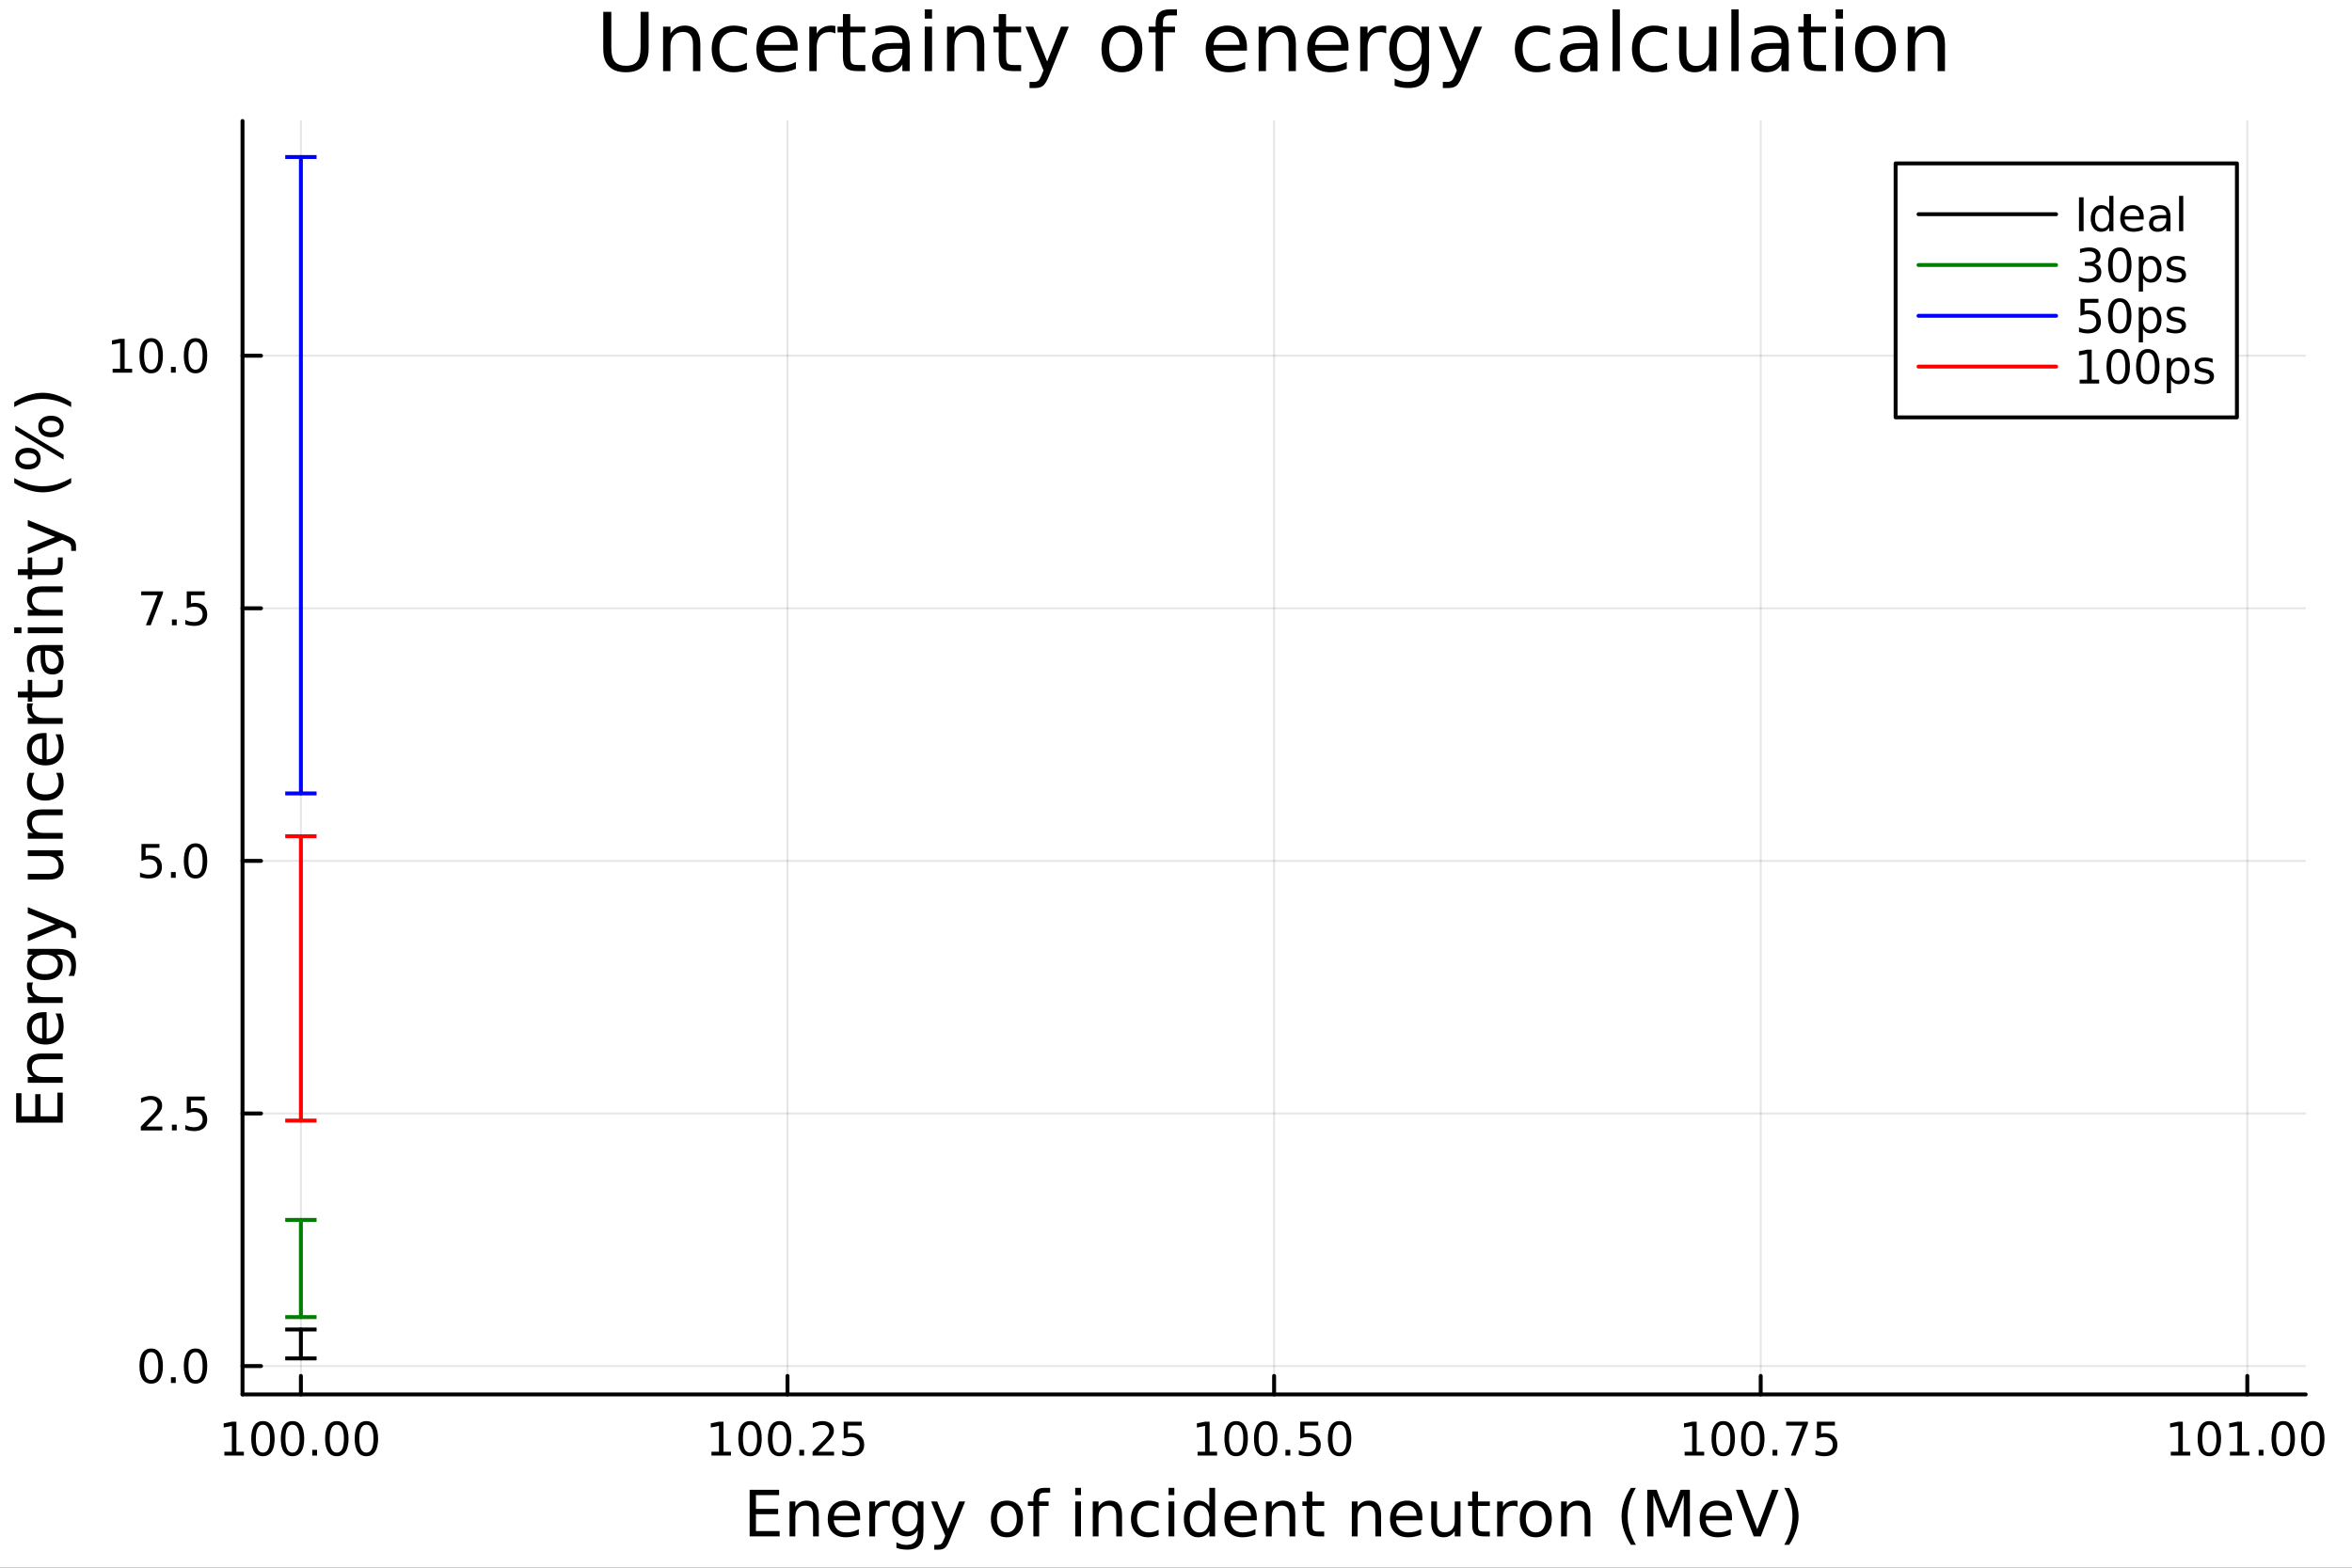 <?xml version="1.0" encoding="utf-8"?>
<svg xmlns="http://www.w3.org/2000/svg" xmlns:xlink="http://www.w3.org/1999/xlink" width="600" height="400" viewBox="0 0 2400 1600">
<rect x="0" y="0" width="2400" height="1600" fill="#333333" stroke="none"/>
<defs>
  <clipPath id="clip550">
    <rect x="0" y="0" width="2400" height="1600"/>
  </clipPath>
</defs>
<path clip-path="url(#clip550)" d="M0 1600 L2400 1600 L2400 0 L0 0  Z" fill="#ffffff" fill-rule="evenodd" fill-opacity="1"/>
<defs>
  <clipPath id="clip551">
    <rect x="480" y="0" width="1681" height="1600"/>
  </clipPath>
</defs>
<path clip-path="url(#clip550)" d="M247.459 1423.18 L2352.76 1423.18 L2352.76 123.472 L247.459 123.472  Z" fill="#ffffff" fill-rule="evenodd" fill-opacity="1"/>
<defs>
  <clipPath id="clip552">
    <rect x="247" y="123" width="2106" height="1301"/>
  </clipPath>
</defs>
<polyline clip-path="url(#clip552)" style="stroke:#000000; stroke-linecap:round; stroke-linejoin:round; stroke-width:2; stroke-opacity:0.1; fill:none" points="307.043,1423.18 307.043,123.472 "/>
<polyline clip-path="url(#clip552)" style="stroke:#000000; stroke-linecap:round; stroke-linejoin:round; stroke-width:2; stroke-opacity:0.1; fill:none" points="803.575,1423.18 803.575,123.472 "/>
<polyline clip-path="url(#clip552)" style="stroke:#000000; stroke-linecap:round; stroke-linejoin:round; stroke-width:2; stroke-opacity:0.1; fill:none" points="1300.11,1423.18 1300.11,123.472 "/>
<polyline clip-path="url(#clip552)" style="stroke:#000000; stroke-linecap:round; stroke-linejoin:round; stroke-width:2; stroke-opacity:0.1; fill:none" points="1796.64,1423.18 1796.64,123.472 "/>
<polyline clip-path="url(#clip552)" style="stroke:#000000; stroke-linecap:round; stroke-linejoin:round; stroke-width:2; stroke-opacity:0.1; fill:none" points="2293.17,1423.18 2293.17,123.472 "/>
<polyline clip-path="url(#clip552)" style="stroke:#000000; stroke-linecap:round; stroke-linejoin:round; stroke-width:2; stroke-opacity:0.1; fill:none" points="247.459,1394.22 2352.76,1394.22 "/>
<polyline clip-path="url(#clip552)" style="stroke:#000000; stroke-linecap:round; stroke-linejoin:round; stroke-width:2; stroke-opacity:0.1; fill:none" points="247.459,1136.42 2352.76,1136.42 "/>
<polyline clip-path="url(#clip552)" style="stroke:#000000; stroke-linecap:round; stroke-linejoin:round; stroke-width:2; stroke-opacity:0.1; fill:none" points="247.459,878.632 2352.76,878.632 "/>
<polyline clip-path="url(#clip552)" style="stroke:#000000; stroke-linecap:round; stroke-linejoin:round; stroke-width:2; stroke-opacity:0.1; fill:none" points="247.459,620.84 2352.76,620.84 "/>
<polyline clip-path="url(#clip552)" style="stroke:#000000; stroke-linecap:round; stroke-linejoin:round; stroke-width:2; stroke-opacity:0.1; fill:none" points="247.459,363.047 2352.76,363.047 "/>
<polyline clip-path="url(#clip550)" style="stroke:#000000; stroke-linecap:round; stroke-linejoin:round; stroke-width:4; stroke-opacity:1; fill:none" points="247.459,1423.18 2352.76,1423.18 "/>
<polyline clip-path="url(#clip550)" style="stroke:#000000; stroke-linecap:round; stroke-linejoin:round; stroke-width:4; stroke-opacity:1; fill:none" points="307.043,1423.18 307.043,1404.28 "/>
<polyline clip-path="url(#clip550)" style="stroke:#000000; stroke-linecap:round; stroke-linejoin:round; stroke-width:4; stroke-opacity:1; fill:none" points="803.575,1423.18 803.575,1404.28 "/>
<polyline clip-path="url(#clip550)" style="stroke:#000000; stroke-linecap:round; stroke-linejoin:round; stroke-width:4; stroke-opacity:1; fill:none" points="1300.11,1423.18 1300.11,1404.28 "/>
<polyline clip-path="url(#clip550)" style="stroke:#000000; stroke-linecap:round; stroke-linejoin:round; stroke-width:4; stroke-opacity:1; fill:none" points="1796.64,1423.18 1796.64,1404.28 "/>
<polyline clip-path="url(#clip550)" style="stroke:#000000; stroke-linecap:round; stroke-linejoin:round; stroke-width:4; stroke-opacity:1; fill:none" points="2293.17,1423.18 2293.17,1404.28 "/>
<path clip-path="url(#clip550)" d="M228.953 1481.64 L236.592 1481.64 L236.592 1455.28 L228.281 1456.95 L228.281 1452.69 L236.545 1451.02 L241.221 1451.02 L241.221 1481.64 L248.86 1481.64 L248.86 1485.58 L228.953 1485.58 L228.953 1481.64 Z" fill="#000000" fill-rule="nonzero" fill-opacity="1" /><path clip-path="url(#clip550)" d="M268.304 1454.1 Q264.693 1454.1 262.865 1457.66 Q261.059 1461.2 261.059 1468.33 Q261.059 1475.44 262.865 1479.01 Q264.693 1482.55 268.304 1482.55 Q271.939 1482.55 273.744 1479.01 Q275.573 1475.44 275.573 1468.33 Q275.573 1461.2 273.744 1457.66 Q271.939 1454.1 268.304 1454.1 M268.304 1450.39 Q274.115 1450.39 277.17 1455 Q280.249 1459.58 280.249 1468.33 Q280.249 1477.06 277.17 1481.67 Q274.115 1486.25 268.304 1486.25 Q262.494 1486.25 259.416 1481.67 Q256.36 1477.06 256.36 1468.33 Q256.36 1459.58 259.416 1455 Q262.494 1450.39 268.304 1450.39 Z" fill="#000000" fill-rule="nonzero" fill-opacity="1" /><path clip-path="url(#clip550)" d="M298.466 1454.1 Q294.855 1454.1 293.026 1457.66 Q291.221 1461.2 291.221 1468.33 Q291.221 1475.44 293.026 1479.01 Q294.855 1482.55 298.466 1482.55 Q302.1 1482.55 303.906 1479.01 Q305.735 1475.44 305.735 1468.33 Q305.735 1461.2 303.906 1457.66 Q302.1 1454.1 298.466 1454.1 M298.466 1450.39 Q304.276 1450.39 307.332 1455 Q310.411 1459.58 310.411 1468.33 Q310.411 1477.06 307.332 1481.67 Q304.276 1486.25 298.466 1486.25 Q292.656 1486.25 289.577 1481.67 Q286.522 1477.06 286.522 1468.33 Q286.522 1459.58 289.577 1455 Q292.656 1450.39 298.466 1450.39 Z" fill="#000000" fill-rule="nonzero" fill-opacity="1" /><path clip-path="url(#clip550)" d="M318.628 1479.7 L323.512 1479.7 L323.512 1485.58 L318.628 1485.58 L318.628 1479.7 Z" fill="#000000" fill-rule="nonzero" fill-opacity="1" /><path clip-path="url(#clip550)" d="M343.697 1454.1 Q340.086 1454.1 338.258 1457.66 Q336.452 1461.2 336.452 1468.33 Q336.452 1475.44 338.258 1479.01 Q340.086 1482.55 343.697 1482.55 Q347.332 1482.55 349.137 1479.01 Q350.966 1475.44 350.966 1468.33 Q350.966 1461.2 349.137 1457.66 Q347.332 1454.1 343.697 1454.1 M343.697 1450.39 Q349.508 1450.39 352.563 1455 Q355.642 1459.58 355.642 1468.33 Q355.642 1477.06 352.563 1481.67 Q349.508 1486.25 343.697 1486.25 Q337.887 1486.25 334.809 1481.67 Q331.753 1477.06 331.753 1468.33 Q331.753 1459.58 334.809 1455 Q337.887 1450.39 343.697 1450.39 Z" fill="#000000" fill-rule="nonzero" fill-opacity="1" /><path clip-path="url(#clip550)" d="M373.859 1454.1 Q370.248 1454.1 368.42 1457.66 Q366.614 1461.2 366.614 1468.33 Q366.614 1475.44 368.42 1479.01 Q370.248 1482.55 373.859 1482.55 Q377.494 1482.55 379.299 1479.01 Q381.128 1475.44 381.128 1468.33 Q381.128 1461.2 379.299 1457.66 Q377.494 1454.1 373.859 1454.1 M373.859 1450.39 Q379.67 1450.39 382.725 1455 Q385.804 1459.58 385.804 1468.33 Q385.804 1477.06 382.725 1481.67 Q379.67 1486.25 373.859 1486.25 Q368.049 1486.25 364.971 1481.67 Q361.915 1477.06 361.915 1468.33 Q361.915 1459.58 364.971 1455 Q368.049 1450.39 373.859 1450.39 Z" fill="#000000" fill-rule="nonzero" fill-opacity="1" /><path clip-path="url(#clip550)" d="M725.983 1481.64 L733.622 1481.64 L733.622 1455.28 L725.311 1456.95 L725.311 1452.69 L733.575 1451.02 L738.251 1451.02 L738.251 1481.64 L745.89 1481.64 L745.89 1485.58 L725.983 1485.58 L725.983 1481.64 Z" fill="#000000" fill-rule="nonzero" fill-opacity="1" /><path clip-path="url(#clip550)" d="M765.334 1454.1 Q761.723 1454.1 759.895 1457.66 Q758.089 1461.2 758.089 1468.33 Q758.089 1475.44 759.895 1479.01 Q761.723 1482.55 765.334 1482.55 Q768.969 1482.55 770.774 1479.01 Q772.603 1475.44 772.603 1468.33 Q772.603 1461.2 770.774 1457.66 Q768.969 1454.1 765.334 1454.1 M765.334 1450.39 Q771.145 1450.39 774.2 1455 Q777.279 1459.58 777.279 1468.33 Q777.279 1477.06 774.2 1481.67 Q771.145 1486.25 765.334 1486.25 Q759.524 1486.25 756.446 1481.67 Q753.39 1477.06 753.39 1468.33 Q753.39 1459.58 756.446 1455 Q759.524 1450.39 765.334 1450.39 Z" fill="#000000" fill-rule="nonzero" fill-opacity="1" /><path clip-path="url(#clip550)" d="M795.496 1454.1 Q791.885 1454.1 790.057 1457.66 Q788.251 1461.2 788.251 1468.33 Q788.251 1475.44 790.057 1479.01 Q791.885 1482.55 795.496 1482.55 Q799.131 1482.55 800.936 1479.01 Q802.765 1475.44 802.765 1468.33 Q802.765 1461.2 800.936 1457.66 Q799.131 1454.1 795.496 1454.1 M795.496 1450.39 Q801.306 1450.39 804.362 1455 Q807.441 1459.58 807.441 1468.33 Q807.441 1477.06 804.362 1481.67 Q801.306 1486.25 795.496 1486.25 Q789.686 1486.25 786.607 1481.67 Q783.552 1477.06 783.552 1468.33 Q783.552 1459.58 786.607 1455 Q789.686 1450.39 795.496 1450.39 Z" fill="#000000" fill-rule="nonzero" fill-opacity="1" /><path clip-path="url(#clip550)" d="M815.658 1479.7 L820.542 1479.7 L820.542 1485.58 L815.658 1485.58 L815.658 1479.7 Z" fill="#000000" fill-rule="nonzero" fill-opacity="1" /><path clip-path="url(#clip550)" d="M834.755 1481.64 L851.075 1481.64 L851.075 1485.58 L829.13 1485.58 L829.13 1481.64 Q831.792 1478.89 836.376 1474.26 Q840.982 1469.61 842.163 1468.27 Q844.408 1465.74 845.288 1464.01 Q846.19 1462.25 846.19 1460.56 Q846.19 1457.8 844.246 1456.07 Q842.325 1454.33 839.223 1454.33 Q837.024 1454.33 834.57 1455.09 Q832.14 1455.86 829.362 1457.41 L829.362 1452.69 Q832.186 1451.55 834.64 1450.97 Q837.093 1450.39 839.13 1450.39 Q844.501 1450.39 847.695 1453.08 Q850.89 1455.77 850.89 1460.26 Q850.89 1462.39 850.079 1464.31 Q849.292 1466.2 847.186 1468.8 Q846.607 1469.47 843.505 1472.69 Q840.403 1475.88 834.755 1481.64 Z" fill="#000000" fill-rule="nonzero" fill-opacity="1" /><path clip-path="url(#clip550)" d="M860.936 1451.02 L879.292 1451.02 L879.292 1454.96 L865.218 1454.96 L865.218 1463.43 Q866.237 1463.08 867.255 1462.92 Q868.274 1462.73 869.292 1462.73 Q875.079 1462.73 878.459 1465.9 Q881.838 1469.08 881.838 1474.49 Q881.838 1480.07 878.366 1483.17 Q874.894 1486.25 868.575 1486.25 Q866.399 1486.25 864.13 1485.88 Q861.885 1485.51 859.477 1484.77 L859.477 1480.07 Q861.561 1481.2 863.783 1481.76 Q866.005 1482.32 868.482 1482.32 Q872.487 1482.32 874.825 1480.21 Q877.163 1478.1 877.163 1474.49 Q877.163 1470.88 874.825 1468.77 Q872.487 1466.67 868.482 1466.67 Q866.607 1466.67 864.732 1467.08 Q862.88 1467.5 860.936 1468.38 L860.936 1451.02 Z" fill="#000000" fill-rule="nonzero" fill-opacity="1" /><path clip-path="url(#clip550)" d="M1222.02 1481.64 L1229.66 1481.64 L1229.66 1455.28 L1221.35 1456.95 L1221.35 1452.69 L1229.61 1451.02 L1234.29 1451.02 L1234.29 1481.64 L1241.92 1481.64 L1241.92 1485.58 L1222.02 1485.58 L1222.02 1481.64 Z" fill="#000000" fill-rule="nonzero" fill-opacity="1" /><path clip-path="url(#clip550)" d="M1261.37 1454.1 Q1257.76 1454.1 1255.93 1457.66 Q1254.12 1461.2 1254.12 1468.33 Q1254.12 1475.44 1255.93 1479.01 Q1257.76 1482.55 1261.37 1482.55 Q1265 1482.55 1266.81 1479.01 Q1268.64 1475.44 1268.64 1468.33 Q1268.64 1461.2 1266.81 1457.66 Q1265 1454.1 1261.37 1454.1 M1261.37 1450.39 Q1267.18 1450.39 1270.23 1455 Q1273.31 1459.58 1273.31 1468.33 Q1273.31 1477.06 1270.23 1481.67 Q1267.18 1486.25 1261.37 1486.25 Q1255.56 1486.25 1252.48 1481.67 Q1249.42 1477.06 1249.42 1468.33 Q1249.42 1459.58 1252.48 1455 Q1255.56 1450.39 1261.37 1450.39 Z" fill="#000000" fill-rule="nonzero" fill-opacity="1" /><path clip-path="url(#clip550)" d="M1291.53 1454.1 Q1287.92 1454.1 1286.09 1457.66 Q1284.29 1461.2 1284.29 1468.33 Q1284.29 1475.44 1286.09 1479.01 Q1287.92 1482.55 1291.53 1482.55 Q1295.17 1482.55 1296.97 1479.01 Q1298.8 1475.44 1298.8 1468.33 Q1298.8 1461.2 1296.97 1457.66 Q1295.17 1454.1 1291.53 1454.1 M1291.53 1450.39 Q1297.34 1450.39 1300.4 1455 Q1303.48 1459.58 1303.48 1468.33 Q1303.48 1477.06 1300.4 1481.67 Q1297.34 1486.25 1291.53 1486.25 Q1285.72 1486.25 1282.64 1481.67 Q1279.59 1477.06 1279.59 1468.33 Q1279.59 1459.58 1282.64 1455 Q1285.72 1450.39 1291.53 1450.39 Z" fill="#000000" fill-rule="nonzero" fill-opacity="1" /><path clip-path="url(#clip550)" d="M1311.69 1479.7 L1316.58 1479.7 L1316.58 1485.58 L1311.69 1485.58 L1311.69 1479.7 Z" fill="#000000" fill-rule="nonzero" fill-opacity="1" /><path clip-path="url(#clip550)" d="M1326.81 1451.02 L1345.16 1451.02 L1345.16 1454.96 L1331.09 1454.96 L1331.09 1463.43 Q1332.11 1463.08 1333.13 1462.92 Q1334.15 1462.73 1335.16 1462.73 Q1340.95 1462.73 1344.33 1465.9 Q1347.71 1469.08 1347.71 1474.49 Q1347.71 1480.07 1344.24 1483.17 Q1340.77 1486.25 1334.45 1486.25 Q1332.27 1486.25 1330 1485.88 Q1327.76 1485.51 1325.35 1484.77 L1325.35 1480.07 Q1327.43 1481.2 1329.66 1481.76 Q1331.88 1482.32 1334.35 1482.32 Q1338.36 1482.32 1340.7 1480.21 Q1343.04 1478.1 1343.04 1474.49 Q1343.04 1470.88 1340.7 1468.77 Q1338.36 1466.67 1334.35 1466.67 Q1332.48 1466.67 1330.6 1467.08 Q1328.75 1467.5 1326.81 1468.38 L1326.81 1451.02 Z" fill="#000000" fill-rule="nonzero" fill-opacity="1" /><path clip-path="url(#clip550)" d="M1366.92 1454.1 Q1363.31 1454.1 1361.48 1457.66 Q1359.68 1461.2 1359.68 1468.33 Q1359.68 1475.44 1361.48 1479.01 Q1363.31 1482.55 1366.92 1482.55 Q1370.56 1482.55 1372.36 1479.01 Q1374.19 1475.44 1374.19 1468.33 Q1374.19 1461.2 1372.36 1457.66 Q1370.56 1454.1 1366.92 1454.1 M1366.92 1450.39 Q1372.73 1450.39 1375.79 1455 Q1378.87 1459.58 1378.87 1468.33 Q1378.87 1477.06 1375.79 1481.67 Q1372.73 1486.25 1366.92 1486.25 Q1361.11 1486.25 1358.04 1481.67 Q1354.98 1477.06 1354.98 1468.33 Q1354.98 1459.58 1358.04 1455 Q1361.11 1450.39 1366.92 1450.39 Z" fill="#000000" fill-rule="nonzero" fill-opacity="1" /><path clip-path="url(#clip550)" d="M1719.05 1481.64 L1726.69 1481.64 L1726.69 1455.28 L1718.38 1456.95 L1718.38 1452.69 L1726.64 1451.02 L1731.32 1451.02 L1731.32 1481.64 L1738.95 1481.64 L1738.95 1485.58 L1719.05 1485.58 L1719.05 1481.64 Z" fill="#000000" fill-rule="nonzero" fill-opacity="1" /><path clip-path="url(#clip550)" d="M1758.4 1454.1 Q1754.79 1454.1 1752.96 1457.66 Q1751.15 1461.2 1751.15 1468.33 Q1751.15 1475.44 1752.96 1479.01 Q1754.79 1482.55 1758.4 1482.55 Q1762.03 1482.55 1763.84 1479.01 Q1765.67 1475.44 1765.67 1468.33 Q1765.67 1461.2 1763.84 1457.66 Q1762.03 1454.1 1758.4 1454.1 M1758.4 1450.39 Q1764.21 1450.39 1767.26 1455 Q1770.34 1459.58 1770.34 1468.33 Q1770.34 1477.06 1767.26 1481.67 Q1764.21 1486.25 1758.4 1486.25 Q1752.59 1486.25 1749.51 1481.67 Q1746.45 1477.06 1746.45 1468.33 Q1746.45 1459.58 1749.51 1455 Q1752.59 1450.39 1758.4 1450.39 Z" fill="#000000" fill-rule="nonzero" fill-opacity="1" /><path clip-path="url(#clip550)" d="M1788.56 1454.1 Q1784.95 1454.1 1783.12 1457.66 Q1781.32 1461.2 1781.32 1468.33 Q1781.32 1475.44 1783.12 1479.01 Q1784.95 1482.55 1788.56 1482.55 Q1792.2 1482.55 1794 1479.01 Q1795.83 1475.44 1795.83 1468.33 Q1795.83 1461.2 1794 1457.66 Q1792.2 1454.1 1788.56 1454.1 M1788.56 1450.39 Q1794.37 1450.39 1797.43 1455 Q1800.51 1459.58 1800.51 1468.33 Q1800.51 1477.06 1797.43 1481.67 Q1794.37 1486.25 1788.56 1486.25 Q1782.75 1486.25 1779.67 1481.67 Q1776.62 1477.06 1776.62 1468.33 Q1776.62 1459.58 1779.67 1455 Q1782.75 1450.39 1788.56 1450.39 Z" fill="#000000" fill-rule="nonzero" fill-opacity="1" /><path clip-path="url(#clip550)" d="M1808.72 1479.7 L1813.61 1479.7 L1813.61 1485.58 L1808.72 1485.58 L1808.72 1479.7 Z" fill="#000000" fill-rule="nonzero" fill-opacity="1" /><path clip-path="url(#clip550)" d="M1822.61 1451.02 L1844.83 1451.02 L1844.83 1453.01 L1832.29 1485.58 L1827.4 1485.58 L1839.21 1454.96 L1822.61 1454.96 L1822.61 1451.02 Z" fill="#000000" fill-rule="nonzero" fill-opacity="1" /><path clip-path="url(#clip550)" d="M1854 1451.02 L1872.36 1451.02 L1872.36 1454.96 L1858.28 1454.96 L1858.28 1463.43 Q1859.3 1463.08 1860.32 1462.92 Q1861.34 1462.73 1862.36 1462.73 Q1868.14 1462.73 1871.52 1465.9 Q1874.9 1469.08 1874.9 1474.49 Q1874.9 1480.07 1871.43 1483.17 Q1867.96 1486.25 1861.64 1486.25 Q1859.46 1486.25 1857.19 1485.88 Q1854.95 1485.51 1852.54 1484.77 L1852.54 1480.07 Q1854.63 1481.2 1856.85 1481.76 Q1859.07 1482.32 1861.55 1482.32 Q1865.55 1482.32 1867.89 1480.21 Q1870.23 1478.1 1870.23 1474.49 Q1870.23 1470.88 1867.89 1468.77 Q1865.55 1466.67 1861.55 1466.67 Q1859.67 1466.67 1857.8 1467.08 Q1855.94 1467.5 1854 1468.38 L1854 1451.02 Z" fill="#000000" fill-rule="nonzero" fill-opacity="1" /><path clip-path="url(#clip550)" d="M2215.08 1481.64 L2222.72 1481.64 L2222.72 1455.28 L2214.41 1456.95 L2214.41 1452.69 L2222.67 1451.02 L2227.35 1451.02 L2227.35 1481.64 L2234.99 1481.64 L2234.99 1485.58 L2215.08 1485.58 L2215.08 1481.64 Z" fill="#000000" fill-rule="nonzero" fill-opacity="1" /><path clip-path="url(#clip550)" d="M2254.43 1454.1 Q2250.82 1454.1 2248.99 1457.66 Q2247.19 1461.2 2247.19 1468.33 Q2247.19 1475.44 2248.99 1479.01 Q2250.82 1482.55 2254.43 1482.55 Q2258.07 1482.55 2259.87 1479.01 Q2261.7 1475.44 2261.7 1468.33 Q2261.7 1461.2 2259.87 1457.66 Q2258.07 1454.1 2254.43 1454.1 M2254.43 1450.39 Q2260.24 1450.39 2263.3 1455 Q2266.38 1459.58 2266.38 1468.33 Q2266.38 1477.06 2263.3 1481.67 Q2260.24 1486.25 2254.43 1486.25 Q2248.62 1486.25 2245.54 1481.67 Q2242.49 1477.06 2242.49 1468.33 Q2242.49 1459.58 2245.54 1455 Q2248.62 1450.39 2254.43 1450.39 Z" fill="#000000" fill-rule="nonzero" fill-opacity="1" /><path clip-path="url(#clip550)" d="M2275.41 1481.64 L2283.04 1481.64 L2283.04 1455.28 L2274.73 1456.95 L2274.73 1452.69 L2283 1451.02 L2287.67 1451.02 L2287.67 1481.64 L2295.31 1481.64 L2295.31 1485.58 L2275.41 1485.58 L2275.41 1481.64 Z" fill="#000000" fill-rule="nonzero" fill-opacity="1" /><path clip-path="url(#clip550)" d="M2304.76 1479.7 L2309.64 1479.7 L2309.64 1485.58 L2304.76 1485.58 L2304.76 1479.7 Z" fill="#000000" fill-rule="nonzero" fill-opacity="1" /><path clip-path="url(#clip550)" d="M2329.83 1454.1 Q2326.22 1454.1 2324.39 1457.66 Q2322.58 1461.2 2322.58 1468.33 Q2322.58 1475.44 2324.39 1479.01 Q2326.22 1482.55 2329.83 1482.55 Q2333.46 1482.55 2335.27 1479.01 Q2337.1 1475.44 2337.1 1468.33 Q2337.1 1461.2 2335.27 1457.66 Q2333.46 1454.1 2329.83 1454.1 M2329.83 1450.39 Q2335.64 1450.39 2338.69 1455 Q2341.77 1459.58 2341.77 1468.33 Q2341.77 1477.06 2338.69 1481.67 Q2335.64 1486.25 2329.83 1486.25 Q2324.02 1486.25 2320.94 1481.67 Q2317.88 1477.06 2317.88 1468.33 Q2317.88 1459.58 2320.94 1455 Q2324.02 1450.39 2329.83 1450.39 Z" fill="#000000" fill-rule="nonzero" fill-opacity="1" /><path clip-path="url(#clip550)" d="M2359.99 1454.1 Q2356.38 1454.1 2354.55 1457.66 Q2352.74 1461.2 2352.74 1468.33 Q2352.74 1475.44 2354.55 1479.01 Q2356.38 1482.55 2359.99 1482.55 Q2363.62 1482.55 2365.43 1479.01 Q2367.26 1475.44 2367.26 1468.33 Q2367.26 1461.2 2365.43 1457.66 Q2363.62 1454.1 2359.99 1454.1 M2359.99 1450.39 Q2365.8 1450.39 2368.85 1455 Q2371.93 1459.58 2371.93 1468.33 Q2371.93 1477.06 2368.85 1481.67 Q2365.8 1486.25 2359.99 1486.25 Q2354.18 1486.25 2351.1 1481.67 Q2348.04 1477.06 2348.04 1468.33 Q2348.04 1459.58 2351.1 1455 Q2354.18 1450.39 2359.99 1450.39 Z" fill="#000000" fill-rule="nonzero" fill-opacity="1" /><path clip-path="url(#clip550)" d="M764.958 1520.52 L795.004 1520.52 L795.004 1525.93 L771.388 1525.93 L771.388 1540 L794.018 1540 L794.018 1545.41 L771.388 1545.41 L771.388 1562.63 L795.577 1562.63 L795.577 1568.04 L764.958 1568.04 L764.958 1520.52 Z" fill="#000000" fill-rule="nonzero" fill-opacity="1" /><path clip-path="url(#clip550)" d="M835.522 1546.53 L835.522 1568.04 L829.666 1568.04 L829.666 1546.72 Q829.666 1541.66 827.692 1539.14 Q825.719 1536.63 821.772 1536.63 Q817.03 1536.63 814.292 1539.65 Q811.555 1542.68 811.555 1547.9 L811.555 1568.04 L805.667 1568.04 L805.667 1532.4 L811.555 1532.4 L811.555 1537.93 Q813.656 1534.72 816.489 1533.13 Q819.353 1531.54 823.077 1531.54 Q829.22 1531.54 832.371 1535.36 Q835.522 1539.14 835.522 1546.53 Z" fill="#000000" fill-rule="nonzero" fill-opacity="1" /><path clip-path="url(#clip550)" d="M877.695 1548.76 L877.695 1551.62 L850.768 1551.62 Q851.15 1557.67 854.396 1560.85 Q857.675 1564 863.499 1564 Q866.873 1564 870.024 1563.17 Q873.207 1562.35 876.326 1560.69 L876.326 1566.23 Q873.175 1567.57 869.865 1568.27 Q866.555 1568.97 863.149 1568.97 Q854.619 1568.97 849.622 1564 Q844.657 1559.04 844.657 1550.57 Q844.657 1541.82 849.368 1536.69 Q854.11 1531.54 862.131 1531.54 Q869.324 1531.54 873.494 1536.18 Q877.695 1540.8 877.695 1548.76 M871.838 1547.04 Q871.775 1542.23 869.133 1539.37 Q866.523 1536.5 862.194 1536.5 Q857.293 1536.5 854.333 1539.27 Q851.405 1542.04 850.959 1547.07 L871.838 1547.04 Z" fill="#000000" fill-rule="nonzero" fill-opacity="1" /><path clip-path="url(#clip550)" d="M907.964 1537.87 Q906.977 1537.3 905.8 1537.04 Q904.654 1536.76 903.253 1536.76 Q898.288 1536.76 895.614 1540 Q892.973 1543.22 892.973 1549.27 L892.973 1568.04 L887.084 1568.04 L887.084 1532.4 L892.973 1532.4 L892.973 1537.93 Q894.819 1534.69 897.779 1533.13 Q900.739 1531.54 904.972 1531.54 Q905.577 1531.54 906.309 1531.63 Q907.041 1531.7 907.932 1531.85 L907.964 1537.87 Z" fill="#000000" fill-rule="nonzero" fill-opacity="1" /><path clip-path="url(#clip550)" d="M936.419 1549.81 Q936.419 1543.44 933.777 1539.94 Q931.167 1536.44 926.424 1536.44 Q921.714 1536.44 919.072 1539.94 Q916.462 1543.44 916.462 1549.81 Q916.462 1556.14 919.072 1559.64 Q921.714 1563.14 926.424 1563.14 Q931.167 1563.14 933.777 1559.64 Q936.419 1556.14 936.419 1549.81 M942.275 1563.62 Q942.275 1572.72 938.233 1577.15 Q934.191 1581.6 925.852 1581.6 Q922.764 1581.6 920.027 1581.13 Q917.29 1580.68 914.712 1579.72 L914.712 1574.03 Q917.29 1575.43 919.804 1576.1 Q922.319 1576.76 924.928 1576.76 Q930.689 1576.76 933.554 1573.74 Q936.419 1570.75 936.419 1564.67 L936.419 1561.77 Q934.604 1564.92 931.772 1566.48 Q928.939 1568.04 924.992 1568.04 Q918.435 1568.04 914.425 1563.05 Q910.415 1558.05 910.415 1549.81 Q910.415 1541.53 914.425 1536.53 Q918.435 1531.54 924.992 1531.54 Q928.939 1531.54 931.772 1533.1 Q934.604 1534.66 936.419 1537.81 L936.419 1532.4 L942.275 1532.4 L942.275 1563.62 Z" fill="#000000" fill-rule="nonzero" fill-opacity="1" /><path clip-path="url(#clip550)" d="M969.17 1571.35 Q966.688 1577.72 964.332 1579.66 Q961.977 1581.6 958.03 1581.6 L953.351 1581.6 L953.351 1576.7 L956.789 1576.7 Q959.208 1576.7 960.545 1575.56 Q961.881 1574.41 963.505 1570.14 L964.555 1567.47 L950.137 1532.4 L956.343 1532.4 L967.483 1560.28 L978.623 1532.4 L984.83 1532.4 L969.17 1571.35 Z" fill="#000000" fill-rule="nonzero" fill-opacity="1" /><path clip-path="url(#clip550)" d="M1027.45 1536.5 Q1022.74 1536.5 1020 1540.19 Q1017.26 1543.85 1017.26 1550.25 Q1017.26 1556.65 1019.97 1560.34 Q1022.71 1564 1027.45 1564 Q1032.13 1564 1034.86 1560.31 Q1037.6 1556.62 1037.6 1550.25 Q1037.6 1543.92 1034.86 1540.23 Q1032.13 1536.5 1027.45 1536.5 M1027.45 1531.54 Q1035.09 1531.54 1039.45 1536.5 Q1043.81 1541.47 1043.81 1550.25 Q1043.81 1559 1039.45 1564 Q1035.09 1568.97 1027.45 1568.97 Q1019.78 1568.97 1015.42 1564 Q1011.09 1559 1011.09 1550.25 Q1011.09 1541.47 1015.42 1536.5 Q1019.78 1531.54 1027.45 1531.54 Z" fill="#000000" fill-rule="nonzero" fill-opacity="1" /><path clip-path="url(#clip550)" d="M1071.56 1518.52 L1071.56 1523.39 L1065.96 1523.39 Q1062.81 1523.39 1061.57 1524.66 Q1060.36 1525.93 1060.36 1529.24 L1060.36 1532.4 L1070 1532.4 L1070 1536.95 L1060.36 1536.95 L1060.36 1568.04 L1054.47 1568.04 L1054.47 1536.95 L1048.87 1536.95 L1048.87 1532.4 L1054.47 1532.4 L1054.47 1529.91 Q1054.47 1523.96 1057.24 1521.26 Q1060.01 1518.52 1066.02 1518.52 L1071.56 1518.52 Z" fill="#000000" fill-rule="nonzero" fill-opacity="1" /><path clip-path="url(#clip550)" d="M1097.18 1532.4 L1103.04 1532.4 L1103.04 1568.04 L1097.18 1568.04 L1097.18 1532.4 M1097.18 1518.52 L1103.04 1518.52 L1103.04 1525.93 L1097.18 1525.93 L1097.18 1518.52 Z" fill="#000000" fill-rule="nonzero" fill-opacity="1" /><path clip-path="url(#clip550)" d="M1144.93 1546.53 L1144.93 1568.04 L1139.07 1568.04 L1139.07 1546.72 Q1139.07 1541.66 1137.1 1539.14 Q1135.12 1536.63 1131.18 1536.63 Q1126.43 1536.63 1123.7 1539.65 Q1120.96 1542.68 1120.96 1547.9 L1120.96 1568.04 L1115.07 1568.04 L1115.07 1532.4 L1120.96 1532.4 L1120.96 1537.93 Q1123.06 1534.72 1125.89 1533.13 Q1128.76 1531.54 1132.48 1531.54 Q1138.63 1531.54 1141.78 1535.36 Q1144.93 1539.14 1144.93 1546.53 Z" fill="#000000" fill-rule="nonzero" fill-opacity="1" /><path clip-path="url(#clip550)" d="M1182.26 1533.76 L1182.26 1539.24 Q1179.78 1537.87 1177.27 1537.2 Q1174.78 1536.5 1172.24 1536.5 Q1166.54 1536.5 1163.39 1540.13 Q1160.24 1543.73 1160.24 1550.25 Q1160.24 1556.78 1163.39 1560.4 Q1166.54 1564 1172.24 1564 Q1174.78 1564 1177.27 1563.33 Q1179.78 1562.63 1182.26 1561.26 L1182.26 1566.68 Q1179.81 1567.82 1177.17 1568.39 Q1174.56 1568.97 1171.6 1568.97 Q1163.55 1568.97 1158.8 1563.91 Q1154.06 1558.85 1154.06 1550.25 Q1154.06 1541.53 1158.84 1536.53 Q1163.64 1531.54 1171.98 1531.54 Q1174.69 1531.54 1177.27 1532.11 Q1179.84 1532.65 1182.26 1533.76 Z" fill="#000000" fill-rule="nonzero" fill-opacity="1" /><path clip-path="url(#clip550)" d="M1192.45 1532.4 L1198.3 1532.4 L1198.3 1568.04 L1192.45 1568.04 L1192.45 1532.4 M1192.45 1518.52 L1198.3 1518.52 L1198.3 1525.93 L1192.45 1525.93 L1192.45 1518.52 Z" fill="#000000" fill-rule="nonzero" fill-opacity="1" /><path clip-path="url(#clip550)" d="M1234.02 1537.81 L1234.02 1518.52 L1239.87 1518.52 L1239.87 1568.04 L1234.02 1568.04 L1234.02 1562.7 Q1232.17 1565.88 1229.34 1567.44 Q1226.54 1568.97 1222.59 1568.97 Q1216.13 1568.97 1212.05 1563.81 Q1208.01 1558.65 1208.01 1550.25 Q1208.01 1541.85 1212.05 1536.69 Q1216.13 1531.54 1222.59 1531.54 Q1226.54 1531.54 1229.34 1533.1 Q1232.17 1534.62 1234.02 1537.81 M1214.06 1550.25 Q1214.06 1556.71 1216.7 1560.4 Q1219.37 1564.07 1224.02 1564.07 Q1228.67 1564.07 1231.34 1560.4 Q1234.02 1556.71 1234.02 1550.25 Q1234.02 1543.79 1231.34 1540.13 Q1228.67 1536.44 1224.02 1536.44 Q1219.37 1536.44 1216.7 1540.13 Q1214.06 1543.79 1214.06 1550.25 Z" fill="#000000" fill-rule="nonzero" fill-opacity="1" /><path clip-path="url(#clip550)" d="M1282.43 1548.76 L1282.43 1551.62 L1255.5 1551.62 Q1255.88 1557.67 1259.13 1560.85 Q1262.41 1564 1268.23 1564 Q1271.6 1564 1274.76 1563.17 Q1277.94 1562.35 1281.06 1560.69 L1281.06 1566.23 Q1277.91 1567.57 1274.6 1568.27 Q1271.29 1568.97 1267.88 1568.97 Q1259.35 1568.97 1254.35 1564 Q1249.39 1559.04 1249.39 1550.57 Q1249.39 1541.82 1254.1 1536.69 Q1258.84 1531.54 1266.86 1531.54 Q1274.06 1531.54 1278.23 1536.18 Q1282.43 1540.8 1282.43 1548.76 M1276.57 1547.04 Q1276.51 1542.23 1273.86 1539.37 Q1271.25 1536.5 1266.93 1536.5 Q1262.02 1536.5 1259.06 1539.27 Q1256.14 1542.04 1255.69 1547.07 L1276.57 1547.04 Z" fill="#000000" fill-rule="nonzero" fill-opacity="1" /><path clip-path="url(#clip550)" d="M1321.67 1546.53 L1321.67 1568.04 L1315.81 1568.04 L1315.81 1546.72 Q1315.81 1541.66 1313.84 1539.14 Q1311.87 1536.63 1307.92 1536.63 Q1303.18 1536.63 1300.44 1539.65 Q1297.7 1542.68 1297.7 1547.9 L1297.7 1568.04 L1291.82 1568.04 L1291.82 1532.4 L1297.7 1532.4 L1297.7 1537.93 Q1299.8 1534.72 1302.64 1533.13 Q1305.5 1531.54 1309.23 1531.54 Q1315.37 1531.54 1318.52 1535.36 Q1321.67 1539.14 1321.67 1546.53 Z" fill="#000000" fill-rule="nonzero" fill-opacity="1" /><path clip-path="url(#clip550)" d="M1339.15 1522.27 L1339.15 1532.4 L1351.21 1532.4 L1351.21 1536.95 L1339.15 1536.95 L1339.15 1556.3 Q1339.15 1560.66 1340.32 1561.9 Q1341.53 1563.14 1345.19 1563.14 L1351.21 1563.14 L1351.21 1568.04 L1345.19 1568.04 Q1338.41 1568.04 1335.83 1565.53 Q1333.26 1562.98 1333.26 1556.3 L1333.26 1536.95 L1328.96 1536.95 L1328.96 1532.4 L1333.26 1532.4 L1333.26 1522.27 L1339.15 1522.27 Z" fill="#000000" fill-rule="nonzero" fill-opacity="1" /><path clip-path="url(#clip550)" d="M1409.26 1546.53 L1409.26 1568.04 L1403.41 1568.04 L1403.41 1546.72 Q1403.41 1541.66 1401.43 1539.14 Q1399.46 1536.63 1395.51 1536.63 Q1390.77 1536.63 1388.03 1539.65 Q1385.3 1542.68 1385.3 1547.9 L1385.3 1568.04 L1379.41 1568.04 L1379.41 1532.4 L1385.3 1532.4 L1385.3 1537.93 Q1387.4 1534.72 1390.23 1533.13 Q1393.09 1531.54 1396.82 1531.54 Q1402.96 1531.54 1406.11 1535.36 Q1409.26 1539.14 1409.26 1546.53 Z" fill="#000000" fill-rule="nonzero" fill-opacity="1" /><path clip-path="url(#clip550)" d="M1451.44 1548.76 L1451.44 1551.62 L1424.51 1551.62 Q1424.89 1557.67 1428.14 1560.85 Q1431.42 1564 1437.24 1564 Q1440.61 1564 1443.77 1563.17 Q1446.95 1562.35 1450.07 1560.69 L1450.07 1566.23 Q1446.92 1567.57 1443.61 1568.27 Q1440.3 1568.97 1436.89 1568.97 Q1428.36 1568.97 1423.36 1564 Q1418.4 1559.04 1418.4 1550.57 Q1418.4 1541.82 1423.11 1536.69 Q1427.85 1531.54 1435.87 1531.54 Q1443.07 1531.54 1447.23 1536.18 Q1451.44 1540.8 1451.44 1548.76 M1445.58 1547.04 Q1445.52 1542.23 1442.87 1539.37 Q1440.26 1536.5 1435.94 1536.5 Q1431.03 1536.5 1428.07 1539.27 Q1425.15 1542.04 1424.7 1547.07 L1445.58 1547.04 Z" fill="#000000" fill-rule="nonzero" fill-opacity="1" /><path clip-path="url(#clip550)" d="M1460.44 1553.98 L1460.44 1532.4 L1466.3 1532.4 L1466.3 1553.75 Q1466.3 1558.81 1468.27 1561.36 Q1470.25 1563.87 1474.19 1563.87 Q1478.94 1563.87 1481.67 1560.85 Q1484.44 1557.83 1484.44 1552.61 L1484.44 1532.4 L1490.3 1532.4 L1490.3 1568.04 L1484.44 1568.04 L1484.44 1562.57 Q1482.31 1565.82 1479.48 1567.41 Q1476.68 1568.97 1472.95 1568.97 Q1466.81 1568.97 1463.63 1565.15 Q1460.44 1561.33 1460.44 1553.98 M1475.18 1531.54 L1475.18 1531.54 Z" fill="#000000" fill-rule="nonzero" fill-opacity="1" /><path clip-path="url(#clip550)" d="M1508.15 1522.27 L1508.15 1532.4 L1520.22 1532.4 L1520.22 1536.95 L1508.15 1536.95 L1508.15 1556.3 Q1508.15 1560.66 1509.33 1561.9 Q1510.54 1563.14 1514.2 1563.14 L1520.22 1563.14 L1520.22 1568.04 L1514.2 1568.04 Q1507.42 1568.04 1504.84 1565.53 Q1502.27 1562.98 1502.27 1556.3 L1502.27 1536.95 L1497.97 1536.95 L1497.97 1532.4 L1502.27 1532.4 L1502.27 1522.27 L1508.15 1522.27 Z" fill="#000000" fill-rule="nonzero" fill-opacity="1" /><path clip-path="url(#clip550)" d="M1548.58 1537.87 Q1547.59 1537.3 1546.41 1537.04 Q1545.27 1536.76 1543.87 1536.76 Q1538.9 1536.76 1536.23 1540 Q1533.59 1543.22 1533.59 1549.27 L1533.59 1568.04 L1527.7 1568.04 L1527.7 1532.4 L1533.59 1532.4 L1533.59 1537.93 Q1535.43 1534.69 1538.39 1533.13 Q1541.35 1531.54 1545.58 1531.54 Q1546.19 1531.54 1546.92 1531.63 Q1547.65 1531.7 1548.54 1531.85 L1548.58 1537.87 Z" fill="#000000" fill-rule="nonzero" fill-opacity="1" /><path clip-path="url(#clip550)" d="M1567.1 1536.5 Q1562.39 1536.5 1559.65 1540.19 Q1556.92 1543.85 1556.92 1550.25 Q1556.92 1556.65 1559.62 1560.34 Q1562.36 1564 1567.1 1564 Q1571.78 1564 1574.52 1560.31 Q1577.25 1556.62 1577.25 1550.25 Q1577.25 1543.92 1574.52 1540.23 Q1571.78 1536.5 1567.1 1536.5 M1567.1 1531.54 Q1574.74 1531.54 1579.1 1536.5 Q1583.46 1541.47 1583.46 1550.25 Q1583.46 1559 1579.1 1564 Q1574.74 1568.97 1567.1 1568.97 Q1559.43 1568.97 1555.07 1564 Q1550.74 1559 1550.74 1550.25 Q1550.74 1541.47 1555.07 1536.5 Q1559.43 1531.54 1567.1 1531.54 Z" fill="#000000" fill-rule="nonzero" fill-opacity="1" /><path clip-path="url(#clip550)" d="M1622.8 1546.53 L1622.8 1568.04 L1616.94 1568.04 L1616.94 1546.72 Q1616.94 1541.66 1614.97 1539.14 Q1613 1536.63 1609.05 1536.63 Q1604.31 1536.63 1601.57 1539.65 Q1598.83 1542.68 1598.83 1547.9 L1598.83 1568.04 L1592.95 1568.04 L1592.95 1532.4 L1598.83 1532.4 L1598.83 1537.93 Q1600.93 1534.72 1603.77 1533.13 Q1606.63 1531.54 1610.36 1531.54 Q1616.5 1531.54 1619.65 1535.36 Q1622.8 1539.14 1622.8 1546.53 Z" fill="#000000" fill-rule="nonzero" fill-opacity="1" /><path clip-path="url(#clip550)" d="M1669.27 1518.58 Q1665.01 1525.9 1662.94 1533.06 Q1660.87 1540.23 1660.87 1547.58 Q1660.87 1554.93 1662.94 1562.16 Q1665.04 1569.35 1669.27 1576.64 L1664.18 1576.64 Q1659.4 1569.16 1657.02 1561.93 Q1654.66 1554.71 1654.66 1547.58 Q1654.66 1540.48 1657.02 1533.29 Q1659.37 1526.09 1664.18 1518.58 L1669.27 1518.58 Z" fill="#000000" fill-rule="nonzero" fill-opacity="1" /><path clip-path="url(#clip550)" d="M1680.89 1520.52 L1690.47 1520.52 L1702.6 1552.86 L1714.79 1520.52 L1724.37 1520.52 L1724.37 1568.04 L1718.1 1568.04 L1718.1 1526.32 L1705.84 1558.91 L1699.38 1558.91 L1687.13 1526.32 L1687.13 1568.04 L1680.89 1568.04 L1680.89 1520.52 Z" fill="#000000" fill-rule="nonzero" fill-opacity="1" /><path clip-path="url(#clip550)" d="M1767.37 1548.76 L1767.37 1551.62 L1740.44 1551.62 Q1740.82 1557.67 1744.07 1560.85 Q1747.35 1564 1753.17 1564 Q1756.54 1564 1759.7 1563.17 Q1762.88 1562.35 1766 1560.69 L1766 1566.23 Q1762.85 1567.57 1759.54 1568.27 Q1756.23 1568.97 1752.82 1568.97 Q1744.29 1568.97 1739.29 1564 Q1734.33 1559.04 1734.33 1550.57 Q1734.33 1541.82 1739.04 1536.69 Q1743.78 1531.54 1751.8 1531.54 Q1759 1531.54 1763.16 1536.18 Q1767.37 1540.8 1767.37 1548.76 M1761.51 1547.04 Q1761.45 1542.23 1758.8 1539.37 Q1756.19 1536.5 1751.87 1536.5 Q1746.96 1536.5 1744 1539.27 Q1741.08 1542.04 1740.63 1547.07 L1761.51 1547.04 Z" fill="#000000" fill-rule="nonzero" fill-opacity="1" /><path clip-path="url(#clip550)" d="M1789.49 1568.04 L1771.34 1520.52 L1778.06 1520.52 L1793.12 1560.53 L1808.2 1520.52 L1814.89 1520.52 L1796.78 1568.04 L1789.49 1568.04 Z" fill="#000000" fill-rule="nonzero" fill-opacity="1" /><path clip-path="url(#clip550)" d="M1820.65 1518.58 L1825.74 1518.58 Q1830.51 1526.09 1832.87 1533.29 Q1835.26 1540.48 1835.26 1547.58 Q1835.26 1554.71 1832.87 1561.93 Q1830.51 1569.16 1825.74 1576.64 L1820.65 1576.64 Q1824.88 1569.35 1826.95 1562.16 Q1829.05 1554.93 1829.05 1547.58 Q1829.05 1540.23 1826.95 1533.06 Q1824.88 1525.9 1820.65 1518.58 Z" fill="#000000" fill-rule="nonzero" fill-opacity="1" /><polyline clip-path="url(#clip550)" style="stroke:#000000; stroke-linecap:round; stroke-linejoin:round; stroke-width:4; stroke-opacity:1; fill:none" points="247.459,1423.18 247.459,123.472 "/>
<polyline clip-path="url(#clip550)" style="stroke:#000000; stroke-linecap:round; stroke-linejoin:round; stroke-width:4; stroke-opacity:1; fill:none" points="247.459,1394.22 266.356,1394.22 "/>
<polyline clip-path="url(#clip550)" style="stroke:#000000; stroke-linecap:round; stroke-linejoin:round; stroke-width:4; stroke-opacity:1; fill:none" points="247.459,1136.42 266.356,1136.42 "/>
<polyline clip-path="url(#clip550)" style="stroke:#000000; stroke-linecap:round; stroke-linejoin:round; stroke-width:4; stroke-opacity:1; fill:none" points="247.459,878.632 266.356,878.632 "/>
<polyline clip-path="url(#clip550)" style="stroke:#000000; stroke-linecap:round; stroke-linejoin:round; stroke-width:4; stroke-opacity:1; fill:none" points="247.459,620.84 266.356,620.84 "/>
<polyline clip-path="url(#clip550)" style="stroke:#000000; stroke-linecap:round; stroke-linejoin:round; stroke-width:4; stroke-opacity:1; fill:none" points="247.459,363.047 266.356,363.047 "/>
<path clip-path="url(#clip550)" d="M154.283 1380.02 Q150.672 1380.02 148.843 1383.58 Q147.038 1387.12 147.038 1394.25 Q147.038 1401.36 148.843 1404.92 Q150.672 1408.46 154.283 1408.46 Q157.917 1408.46 159.723 1404.92 Q161.552 1401.36 161.552 1394.25 Q161.552 1387.12 159.723 1383.58 Q157.917 1380.02 154.283 1380.02 M154.283 1376.31 Q160.093 1376.31 163.149 1380.92 Q166.227 1385.5 166.227 1394.25 Q166.227 1402.98 163.149 1407.58 Q160.093 1412.17 154.283 1412.17 Q148.473 1412.17 145.394 1407.58 Q142.339 1402.98 142.339 1394.25 Q142.339 1385.5 145.394 1380.92 Q148.473 1376.31 154.283 1376.31 Z" fill="#000000" fill-rule="nonzero" fill-opacity="1" /><path clip-path="url(#clip550)" d="M174.445 1405.62 L179.329 1405.62 L179.329 1411.5 L174.445 1411.5 L174.445 1405.62 Z" fill="#000000" fill-rule="nonzero" fill-opacity="1" /><path clip-path="url(#clip550)" d="M199.514 1380.02 Q195.903 1380.02 194.075 1383.58 Q192.269 1387.12 192.269 1394.25 Q192.269 1401.36 194.075 1404.92 Q195.903 1408.46 199.514 1408.46 Q203.149 1408.46 204.954 1404.92 Q206.783 1401.36 206.783 1394.25 Q206.783 1387.12 204.954 1383.58 Q203.149 1380.02 199.514 1380.02 M199.514 1376.31 Q205.324 1376.31 208.38 1380.92 Q211.459 1385.5 211.459 1394.25 Q211.459 1402.98 208.38 1407.58 Q205.324 1412.17 199.514 1412.17 Q193.704 1412.17 190.625 1407.58 Q187.57 1402.98 187.57 1394.25 Q187.57 1385.5 190.625 1380.92 Q193.704 1376.31 199.514 1376.31 Z" fill="#000000" fill-rule="nonzero" fill-opacity="1" /><path clip-path="url(#clip550)" d="M149.306 1149.77 L165.626 1149.77 L165.626 1153.7 L143.681 1153.7 L143.681 1149.77 Q146.343 1147.01 150.927 1142.39 Q155.533 1137.73 156.714 1136.39 Q158.959 1133.87 159.839 1132.13 Q160.741 1130.37 160.741 1128.68 Q160.741 1125.93 158.797 1124.19 Q156.876 1122.45 153.774 1122.45 Q151.575 1122.45 149.121 1123.22 Q146.691 1123.98 143.913 1125.53 L143.913 1120.81 Q146.737 1119.68 149.191 1119.1 Q151.644 1118.52 153.681 1118.52 Q159.052 1118.52 162.246 1121.2 Q165.44 1123.89 165.44 1128.38 Q165.44 1130.51 164.63 1132.43 Q163.843 1134.33 161.737 1136.92 Q161.158 1137.59 158.056 1140.81 Q154.954 1144.01 149.306 1149.77 Z" fill="#000000" fill-rule="nonzero" fill-opacity="1" /><path clip-path="url(#clip550)" d="M175.44 1147.82 L180.325 1147.82 L180.325 1153.7 L175.44 1153.7 L175.44 1147.82 Z" fill="#000000" fill-rule="nonzero" fill-opacity="1" /><path clip-path="url(#clip550)" d="M190.556 1119.14 L208.912 1119.14 L208.912 1123.08 L194.838 1123.08 L194.838 1131.55 Q195.857 1131.2 196.875 1131.04 Q197.894 1130.86 198.912 1130.86 Q204.699 1130.86 208.079 1134.03 Q211.459 1137.2 211.459 1142.62 Q211.459 1148.2 207.987 1151.3 Q204.514 1154.38 198.195 1154.38 Q196.019 1154.38 193.75 1154.01 Q191.505 1153.64 189.098 1152.89 L189.098 1148.2 Q191.181 1149.33 193.403 1149.89 Q195.625 1150.44 198.102 1150.44 Q202.107 1150.44 204.445 1148.33 Q206.783 1146.23 206.783 1142.62 Q206.783 1139.01 204.445 1136.9 Q202.107 1134.79 198.102 1134.79 Q196.227 1134.79 194.352 1135.21 Q192.5 1135.63 190.556 1136.51 L190.556 1119.14 Z" fill="#000000" fill-rule="nonzero" fill-opacity="1" /><path clip-path="url(#clip550)" d="M144.329 861.352 L162.686 861.352 L162.686 865.287 L148.612 865.287 L148.612 873.759 Q149.63 873.412 150.649 873.25 Q151.667 873.065 152.686 873.065 Q158.473 873.065 161.852 876.236 Q165.232 879.408 165.232 884.824 Q165.232 890.403 161.76 893.505 Q158.288 896.583 151.968 896.583 Q149.792 896.583 147.524 896.213 Q145.279 895.843 142.871 895.102 L142.871 890.403 Q144.954 891.537 147.177 892.093 Q149.399 892.648 151.876 892.648 Q155.88 892.648 158.218 890.542 Q160.556 888.435 160.556 884.824 Q160.556 881.213 158.218 879.107 Q155.88 877 151.876 877 Q150.001 877 148.126 877.417 Q146.274 877.833 144.329 878.713 L144.329 861.352 Z" fill="#000000" fill-rule="nonzero" fill-opacity="1" /><path clip-path="url(#clip550)" d="M174.445 890.032 L179.329 890.032 L179.329 895.912 L174.445 895.912 L174.445 890.032 Z" fill="#000000" fill-rule="nonzero" fill-opacity="1" /><path clip-path="url(#clip550)" d="M199.514 864.431 Q195.903 864.431 194.075 867.996 Q192.269 871.537 192.269 878.667 Q192.269 885.773 194.075 889.338 Q195.903 892.88 199.514 892.88 Q203.149 892.88 204.954 889.338 Q206.783 885.773 206.783 878.667 Q206.783 871.537 204.954 867.996 Q203.149 864.431 199.514 864.431 M199.514 860.727 Q205.324 860.727 208.38 865.334 Q211.459 869.917 211.459 878.667 Q211.459 887.394 208.38 892 Q205.324 896.583 199.514 896.583 Q193.704 896.583 190.625 892 Q187.57 887.394 187.57 878.667 Q187.57 869.917 190.625 865.334 Q193.704 860.727 199.514 860.727 Z" fill="#000000" fill-rule="nonzero" fill-opacity="1" /><path clip-path="url(#clip550)" d="M144.098 603.56 L166.32 603.56 L166.32 605.55 L153.774 638.12 L148.89 638.12 L160.695 607.495 L144.098 607.495 L144.098 603.56 Z" fill="#000000" fill-rule="nonzero" fill-opacity="1" /><path clip-path="url(#clip550)" d="M175.44 632.24 L180.325 632.24 L180.325 638.12 L175.44 638.12 L175.44 632.24 Z" fill="#000000" fill-rule="nonzero" fill-opacity="1" /><path clip-path="url(#clip550)" d="M190.556 603.56 L208.912 603.56 L208.912 607.495 L194.838 607.495 L194.838 615.967 Q195.857 615.62 196.875 615.458 Q197.894 615.273 198.912 615.273 Q204.699 615.273 208.079 618.444 Q211.459 621.615 211.459 627.032 Q211.459 632.61 207.987 635.712 Q204.514 638.791 198.195 638.791 Q196.019 638.791 193.75 638.421 Q191.505 638.05 189.098 637.31 L189.098 632.61 Q191.181 633.745 193.403 634.3 Q195.625 634.856 198.102 634.856 Q202.107 634.856 204.445 632.749 Q206.783 630.643 206.783 627.032 Q206.783 623.421 204.445 621.314 Q202.107 619.208 198.102 619.208 Q196.227 619.208 194.352 619.624 Q192.5 620.041 190.556 620.921 L190.556 603.56 Z" fill="#000000" fill-rule="nonzero" fill-opacity="1" /><path clip-path="url(#clip550)" d="M114.931 376.392 L122.57 376.392 L122.57 350.027 L114.26 351.693 L114.26 347.434 L122.524 345.767 L127.2 345.767 L127.2 376.392 L134.839 376.392 L134.839 380.327 L114.931 380.327 L114.931 376.392 Z" fill="#000000" fill-rule="nonzero" fill-opacity="1" /><path clip-path="url(#clip550)" d="M154.283 348.846 Q150.672 348.846 148.843 352.411 Q147.038 355.952 147.038 363.082 Q147.038 370.188 148.843 373.753 Q150.672 377.295 154.283 377.295 Q157.917 377.295 159.723 373.753 Q161.552 370.188 161.552 363.082 Q161.552 355.952 159.723 352.411 Q157.917 348.846 154.283 348.846 M154.283 345.142 Q160.093 345.142 163.149 349.749 Q166.227 354.332 166.227 363.082 Q166.227 371.809 163.149 376.415 Q160.093 380.999 154.283 380.999 Q148.473 380.999 145.394 376.415 Q142.339 371.809 142.339 363.082 Q142.339 354.332 145.394 349.749 Q148.473 345.142 154.283 345.142 Z" fill="#000000" fill-rule="nonzero" fill-opacity="1" /><path clip-path="url(#clip550)" d="M174.445 374.448 L179.329 374.448 L179.329 380.327 L174.445 380.327 L174.445 374.448 Z" fill="#000000" fill-rule="nonzero" fill-opacity="1" /><path clip-path="url(#clip550)" d="M199.514 348.846 Q195.903 348.846 194.075 352.411 Q192.269 355.952 192.269 363.082 Q192.269 370.188 194.075 373.753 Q195.903 377.295 199.514 377.295 Q203.149 377.295 204.954 373.753 Q206.783 370.188 206.783 363.082 Q206.783 355.952 204.954 352.411 Q203.149 348.846 199.514 348.846 M199.514 345.142 Q205.324 345.142 208.38 349.749 Q211.459 354.332 211.459 363.082 Q211.459 371.809 208.38 376.415 Q205.324 380.999 199.514 380.999 Q193.704 380.999 190.625 376.415 Q187.57 371.809 187.57 363.082 Q187.57 354.332 190.625 349.749 Q193.704 345.142 199.514 345.142 Z" fill="#000000" fill-rule="nonzero" fill-opacity="1" /><path clip-path="url(#clip550)" d="M16.484 1145.77 L16.484 1115.72 L21.895 1115.72 L21.895 1139.34 L35.963 1139.34 L35.963 1116.71 L41.374 1116.71 L41.374 1139.34 L58.593 1139.34 L58.593 1115.15 L64.004 1115.15 L64.004 1145.77 L16.484 1145.77 Z" fill="#000000" fill-rule="nonzero" fill-opacity="1" /><path clip-path="url(#clip550)" d="M42.488 1075.2 L64.004 1075.2 L64.004 1081.06 L42.679 1081.06 Q37.618 1081.06 35.104 1083.03 Q32.589 1085.01 32.589 1088.95 Q32.589 1093.7 35.613 1096.43 Q38.637 1099.17 43.857 1099.17 L64.004 1099.17 L64.004 1105.06 L28.356 1105.06 L28.356 1099.17 L33.894 1099.17 Q30.68 1097.07 29.088 1094.24 Q27.497 1091.37 27.497 1087.65 Q27.497 1081.51 31.316 1078.35 Q35.104 1075.2 42.488 1075.2 Z" fill="#000000" fill-rule="nonzero" fill-opacity="1" /><path clip-path="url(#clip550)" d="M44.716 1033.03 L47.581 1033.03 L47.581 1059.96 Q53.628 1059.58 56.811 1056.33 Q59.962 1053.05 59.962 1047.23 Q59.962 1043.85 59.134 1040.7 Q58.307 1037.52 56.652 1034.4 L62.19 1034.4 Q63.527 1037.55 64.227 1040.86 Q64.927 1044.17 64.927 1047.58 Q64.927 1056.11 59.962 1061.1 Q54.997 1066.07 46.53 1066.07 Q37.777 1066.07 32.653 1061.36 Q27.497 1056.62 27.497 1048.6 Q27.497 1041.4 32.144 1037.23 Q36.759 1033.03 44.716 1033.03 M42.997 1038.89 Q38.191 1038.95 35.327 1041.59 Q32.462 1044.2 32.462 1048.53 Q32.462 1053.43 35.231 1056.39 Q38 1059.32 43.029 1059.77 L42.997 1038.89 Z" fill="#000000" fill-rule="nonzero" fill-opacity="1" /><path clip-path="url(#clip550)" d="M33.831 1002.76 Q33.258 1003.75 33.003 1004.93 Q32.717 1006.07 32.717 1007.47 Q32.717 1012.44 35.963 1015.11 Q39.178 1017.75 45.225 1017.75 L64.004 1017.75 L64.004 1023.64 L28.356 1023.64 L28.356 1017.75 L33.894 1017.75 Q30.648 1015.91 29.088 1012.95 Q27.497 1009.99 27.497 1005.75 Q27.497 1005.15 27.592 1004.42 Q27.656 1003.68 27.815 1002.79 L33.831 1002.76 Z" fill="#000000" fill-rule="nonzero" fill-opacity="1" /><path clip-path="url(#clip550)" d="M45.766 974.307 Q39.401 974.307 35.9 976.949 Q32.398 979.559 32.398 984.301 Q32.398 989.012 35.9 991.654 Q39.401 994.264 45.766 994.264 Q52.1 994.264 55.601 991.654 Q59.103 989.012 59.103 984.301 Q59.103 979.559 55.601 976.949 Q52.1 974.307 45.766 974.307 M59.58 968.451 Q68.683 968.451 73.107 972.493 Q77.563 976.535 77.563 984.874 Q77.563 987.962 77.086 990.699 Q76.64 993.436 75.685 996.014 L69.988 996.014 Q71.388 993.436 72.057 990.922 Q72.725 988.407 72.725 985.797 Q72.725 980.036 69.701 977.172 Q66.71 974.307 60.63 974.307 L57.734 974.307 Q60.885 976.121 62.445 978.954 Q64.004 981.787 64.004 985.734 Q64.004 992.29 59.007 996.301 Q54.01 1000.31 45.766 1000.31 Q37.491 1000.31 32.494 996.301 Q27.497 992.29 27.497 985.734 Q27.497 981.787 29.056 978.954 Q30.616 976.121 33.767 974.307 L28.356 974.307 L28.356 968.451 L59.58 968.451 Z" fill="#000000" fill-rule="nonzero" fill-opacity="1" /><path clip-path="url(#clip550)" d="M67.314 941.556 Q73.68 944.038 75.622 946.394 Q77.563 948.749 77.563 952.696 L77.563 957.374 L72.662 957.374 L72.662 953.937 Q72.662 951.518 71.516 950.181 Q70.37 948.844 66.105 947.221 L63.431 946.171 L28.356 960.589 L28.356 954.383 L56.238 943.243 L28.356 932.103 L28.356 925.896 L67.314 941.556 Z" fill="#000000" fill-rule="nonzero" fill-opacity="1" /><path clip-path="url(#clip550)" d="M49.936 897.696 L28.356 897.696 L28.356 891.84 L49.713 891.84 Q54.774 891.84 57.32 889.866 Q59.835 887.893 59.835 883.946 Q59.835 879.204 56.811 876.466 Q53.787 873.697 48.567 873.697 L28.356 873.697 L28.356 867.841 L64.004 867.841 L64.004 873.697 L58.53 873.697 Q61.776 875.83 63.368 878.663 Q64.927 881.463 64.927 885.187 Q64.927 891.33 61.108 894.513 Q57.288 897.696 49.936 897.696 M27.497 882.959 L27.497 882.959 Z" fill="#000000" fill-rule="nonzero" fill-opacity="1" /><path clip-path="url(#clip550)" d="M42.488 826.145 L64.004 826.145 L64.004 832.002 L42.679 832.002 Q37.618 832.002 35.104 833.975 Q32.589 835.949 32.589 839.895 Q32.589 844.638 35.613 847.375 Q38.637 850.112 43.857 850.112 L64.004 850.112 L64.004 856.001 L28.356 856.001 L28.356 850.112 L33.894 850.112 Q30.68 848.012 29.088 845.179 Q27.497 842.314 27.497 838.59 Q27.497 832.447 31.316 829.296 Q35.104 826.145 42.488 826.145 Z" fill="#000000" fill-rule="nonzero" fill-opacity="1" /><path clip-path="url(#clip550)" d="M29.725 788.811 L35.199 788.811 Q33.831 791.293 33.162 793.808 Q32.462 796.29 32.462 798.837 Q32.462 804.534 36.09 807.685 Q39.687 810.836 46.212 810.836 Q52.737 810.836 56.365 807.685 Q59.962 804.534 59.962 798.837 Q59.962 796.29 59.294 793.808 Q58.593 791.293 57.225 788.811 L62.636 788.811 Q63.781 791.261 64.354 793.903 Q64.927 796.513 64.927 799.473 Q64.927 807.526 59.866 812.268 Q54.806 817.011 46.212 817.011 Q37.491 817.011 32.494 812.236 Q27.497 807.43 27.497 799.091 Q27.497 796.386 28.07 793.808 Q28.611 791.23 29.725 788.811 Z" fill="#000000" fill-rule="nonzero" fill-opacity="1" /><path clip-path="url(#clip550)" d="M44.716 748.134 L47.581 748.134 L47.581 775.061 Q53.628 774.679 56.811 771.432 Q59.962 768.154 59.962 762.329 Q59.962 758.955 59.134 755.804 Q58.307 752.622 56.652 749.502 L62.19 749.502 Q63.527 752.653 64.227 755.964 Q64.927 759.274 64.927 762.679 Q64.927 771.209 59.962 776.206 Q54.997 781.172 46.53 781.172 Q37.777 781.172 32.653 776.461 Q27.497 771.719 27.497 763.698 Q27.497 756.505 32.144 752.335 Q36.759 748.134 44.716 748.134 M42.997 753.99 Q38.191 754.054 35.327 756.696 Q32.462 759.306 32.462 763.634 Q32.462 768.536 35.231 771.496 Q38 774.424 43.029 774.87 L42.997 753.99 Z" fill="#000000" fill-rule="nonzero" fill-opacity="1" /><path clip-path="url(#clip550)" d="M33.831 717.865 Q33.258 718.851 33.003 720.029 Q32.717 721.175 32.717 722.575 Q32.717 727.541 35.963 730.214 Q39.178 732.856 45.225 732.856 L64.004 732.856 L64.004 738.744 L28.356 738.744 L28.356 732.856 L33.894 732.856 Q30.648 731.01 29.088 728.05 Q27.497 725.09 27.497 720.857 Q27.497 720.252 27.592 719.52 Q27.656 718.788 27.815 717.897 L33.831 717.865 Z" fill="#000000" fill-rule="nonzero" fill-opacity="1" /><path clip-path="url(#clip550)" d="M18.235 705.929 L28.356 705.929 L28.356 693.866 L32.908 693.866 L32.908 705.929 L52.259 705.929 Q56.62 705.929 57.861 704.751 Q59.103 703.542 59.103 699.882 L59.103 693.866 L64.004 693.866 L64.004 699.882 Q64.004 706.661 61.49 709.239 Q58.943 711.817 52.259 711.817 L32.908 711.817 L32.908 716.114 L28.356 716.114 L28.356 711.817 L18.235 711.817 L18.235 705.929 Z" fill="#000000" fill-rule="nonzero" fill-opacity="1" /><path clip-path="url(#clip550)" d="M46.085 669.963 Q46.085 677.061 47.708 679.798 Q49.331 682.535 53.246 682.535 Q56.365 682.535 58.211 680.498 Q60.026 678.429 60.026 674.896 Q60.026 670.026 56.588 667.098 Q53.119 664.138 47.39 664.138 L46.085 664.138 L46.085 669.963 M43.666 658.282 L64.004 658.282 L64.004 664.138 L58.593 664.138 Q61.84 666.143 63.399 669.135 Q64.927 672.127 64.927 676.456 Q64.927 681.93 61.872 685.177 Q58.784 688.392 53.628 688.392 Q47.612 688.392 44.557 684.381 Q41.501 680.339 41.501 672.35 L41.501 664.138 L40.928 664.138 Q36.886 664.138 34.69 666.812 Q32.462 669.454 32.462 674.26 Q32.462 677.315 33.194 680.212 Q33.926 683.108 35.39 685.782 L29.98 685.782 Q28.738 682.567 28.133 679.543 Q27.497 676.52 27.497 673.655 Q27.497 665.921 31.507 662.101 Q35.518 658.282 43.666 658.282 Z" fill="#000000" fill-rule="nonzero" fill-opacity="1" /><path clip-path="url(#clip550)" d="M28.356 646.219 L28.356 640.362 L64.004 640.362 L64.004 646.219 L28.356 646.219 M14.479 646.219 L14.479 640.362 L21.895 640.362 L21.895 646.219 L14.479 646.219 Z" fill="#000000" fill-rule="nonzero" fill-opacity="1" /><path clip-path="url(#clip550)" d="M42.488 598.476 L64.004 598.476 L64.004 604.332 L42.679 604.332 Q37.618 604.332 35.104 606.306 Q32.589 608.279 32.589 612.226 Q32.589 616.968 35.613 619.706 Q38.637 622.443 43.857 622.443 L64.004 622.443 L64.004 628.331 L28.356 628.331 L28.356 622.443 L33.894 622.443 Q30.68 620.342 29.088 617.509 Q27.497 614.645 27.497 610.921 Q27.497 604.778 31.316 601.627 Q35.104 598.476 42.488 598.476 Z" fill="#000000" fill-rule="nonzero" fill-opacity="1" /><path clip-path="url(#clip550)" d="M18.235 581.002 L28.356 581.002 L28.356 568.939 L32.908 568.939 L32.908 581.002 L52.259 581.002 Q56.62 581.002 57.861 579.824 Q59.103 578.615 59.103 574.955 L59.103 568.939 L64.004 568.939 L64.004 574.955 Q64.004 581.734 61.49 584.312 Q58.943 586.89 52.259 586.89 L32.908 586.89 L32.908 591.187 L28.356 591.187 L28.356 586.89 L18.235 586.89 L18.235 581.002 Z" fill="#000000" fill-rule="nonzero" fill-opacity="1" /><path clip-path="url(#clip550)" d="M67.314 546.404 Q73.68 548.887 75.622 551.242 Q77.563 553.598 77.563 557.544 L77.563 562.223 L72.662 562.223 L72.662 558.786 Q72.662 556.367 71.516 555.03 Q70.37 553.693 66.105 552.07 L63.431 551.02 L28.356 565.438 L28.356 559.231 L56.238 548.091 L28.356 536.951 L28.356 530.745 L67.314 546.404 Z" fill="#000000" fill-rule="nonzero" fill-opacity="1" /><path clip-path="url(#clip550)" d="M14.543 487.872 Q21.863 492.137 29.025 494.206 Q36.186 496.275 43.538 496.275 Q50.891 496.275 58.116 494.206 Q65.309 492.105 72.598 487.872 L72.598 492.964 Q65.118 497.739 57.893 500.126 Q50.668 502.481 43.538 502.481 Q36.441 502.481 29.247 500.126 Q22.054 497.77 14.543 492.964 L14.543 487.872 Z" fill="#000000" fill-rule="nonzero" fill-opacity="1" /><path clip-path="url(#clip550)" d="M43.093 435.259 Q43.093 438.028 45.448 439.62 Q47.803 441.179 52.005 441.179 Q56.142 441.179 58.53 439.62 Q60.885 438.028 60.885 435.259 Q60.885 432.554 58.53 430.994 Q56.142 429.403 52.005 429.403 Q47.835 429.403 45.48 430.994 Q43.093 432.554 43.093 435.259 M39.051 435.259 Q39.051 430.23 42.552 427.27 Q46.053 424.31 52.005 424.31 Q57.957 424.31 61.458 427.302 Q64.927 430.262 64.927 435.259 Q64.927 440.352 61.458 443.312 Q57.957 446.272 52.005 446.272 Q46.021 446.272 42.552 443.312 Q39.051 440.32 39.051 435.259 M19.667 468.106 Q19.667 470.844 22.054 472.435 Q24.41 473.995 28.547 473.995 Q32.748 473.995 35.104 472.435 Q37.459 470.875 37.459 468.106 Q37.459 465.337 35.104 463.778 Q32.748 462.186 28.547 462.186 Q24.441 462.186 22.054 463.778 Q19.667 465.369 19.667 468.106 M15.625 439.365 L15.625 434.273 L64.927 464 L64.927 469.093 L15.625 439.365 M15.625 468.106 Q15.625 463.077 19.126 460.085 Q22.595 457.094 28.547 457.094 Q34.563 457.094 38.032 460.085 Q41.501 463.046 41.501 468.106 Q41.501 473.167 38.032 476.127 Q34.531 479.055 28.547 479.055 Q22.627 479.055 19.126 476.095 Q15.625 473.135 15.625 468.106 Z" fill="#000000" fill-rule="nonzero" fill-opacity="1" /><path clip-path="url(#clip550)" d="M14.543 415.494 L14.543 410.401 Q22.054 405.627 29.247 403.272 Q36.441 400.884 43.538 400.884 Q50.668 400.884 57.893 403.272 Q65.118 405.627 72.598 410.401 L72.598 415.494 Q65.309 411.261 58.116 409.192 Q50.891 407.091 43.538 407.091 Q36.186 407.091 29.025 409.192 Q21.863 411.261 14.543 415.494 Z" fill="#000000" fill-rule="nonzero" fill-opacity="1" /><path clip-path="url(#clip550)" d="M615.565 12.096 L623.789 12.096 L623.789 48.838 Q623.789 58.56 627.313 62.854 Q630.837 67.107 638.736 67.107 Q646.595 67.107 650.119 62.854 Q653.644 58.56 653.644 48.838 L653.644 12.096 L661.867 12.096 L661.867 49.85 Q661.867 61.679 655.993 67.715 Q650.16 73.751 638.736 73.751 Q627.272 73.751 621.399 67.715 Q615.565 61.679 615.565 49.85 L615.565 12.096 Z" fill="#000000" fill-rule="nonzero" fill-opacity="1" /><path clip-path="url(#clip550)" d="M714.61 45.192 L714.61 72.576 L707.156 72.576 L707.156 45.435 Q707.156 38.994 704.645 35.794 Q702.133 32.594 697.11 32.594 Q691.074 32.594 687.59 36.442 Q684.107 40.29 684.107 46.934 L684.107 72.576 L676.612 72.576 L676.612 27.206 L684.107 27.206 L684.107 34.254 Q686.78 30.163 690.385 28.138 Q694.031 26.112 698.771 26.112 Q706.589 26.112 710.599 30.973 Q714.61 35.794 714.61 45.192 Z" fill="#000000" fill-rule="nonzero" fill-opacity="1" /><path clip-path="url(#clip550)" d="M762.127 28.948 L762.127 35.915 Q758.967 34.173 755.767 33.323 Q752.607 32.431 749.367 32.431 Q742.116 32.431 738.105 37.05 Q734.095 41.627 734.095 49.931 Q734.095 58.236 738.105 62.854 Q742.116 67.431 749.367 67.431 Q752.607 67.431 755.767 66.581 Q758.967 65.689 762.127 63.948 L762.127 70.834 Q759.008 72.292 755.646 73.022 Q752.324 73.751 748.556 73.751 Q738.308 73.751 732.272 67.31 Q726.236 60.869 726.236 49.931 Q726.236 38.832 732.312 32.472 Q738.429 26.112 749.043 26.112 Q752.486 26.112 755.767 26.841 Q759.048 27.53 762.127 28.948 Z" fill="#000000" fill-rule="nonzero" fill-opacity="1" /><path clip-path="url(#clip550)" d="M813.898 48.028 L813.898 51.673 L779.627 51.673 Q780.113 59.37 784.245 63.421 Q788.417 67.431 795.83 67.431 Q800.124 67.431 804.135 66.378 Q808.186 65.325 812.156 63.218 L812.156 70.267 Q808.145 71.968 803.932 72.86 Q799.719 73.751 795.385 73.751 Q784.528 73.751 778.169 67.431 Q771.849 61.112 771.849 50.337 Q771.849 39.197 777.844 32.675 Q783.88 26.112 794.089 26.112 Q803.244 26.112 808.55 32.026 Q813.898 37.9 813.898 48.028 M806.444 45.84 Q806.363 39.723 803.001 36.077 Q799.679 32.431 794.17 32.431 Q787.931 32.431 784.164 35.956 Q780.437 39.48 779.87 45.88 L806.444 45.84 Z" fill="#000000" fill-rule="nonzero" fill-opacity="1" /><path clip-path="url(#clip550)" d="M852.422 34.173 Q851.166 33.444 849.667 33.12 Q848.209 32.756 846.426 32.756 Q840.107 32.756 836.704 36.888 Q833.342 40.979 833.342 48.676 L833.342 72.576 L825.848 72.576 L825.848 27.206 L833.342 27.206 L833.342 34.254 Q835.691 30.122 839.459 28.138 Q843.226 26.112 848.614 26.112 Q849.383 26.112 850.315 26.234 Q851.247 26.315 852.381 26.517 L852.422 34.173 Z" fill="#000000" fill-rule="nonzero" fill-opacity="1" /><path clip-path="url(#clip550)" d="M867.613 14.324 L867.613 27.206 L882.965 27.206 L882.965 32.999 L867.613 32.999 L867.613 57.628 Q867.613 63.178 869.111 64.758 Q870.651 66.338 875.309 66.338 L882.965 66.338 L882.965 72.576 L875.309 72.576 Q866.681 72.576 863.4 69.376 Q860.118 66.135 860.118 57.628 L860.118 32.999 L854.65 32.999 L854.65 27.206 L860.118 27.206 L860.118 14.324 L867.613 14.324 Z" fill="#000000" fill-rule="nonzero" fill-opacity="1" /><path clip-path="url(#clip550)" d="M913.388 49.769 Q904.354 49.769 900.87 51.835 Q897.387 53.901 897.387 58.884 Q897.387 62.854 899.979 65.203 Q902.612 67.512 907.109 67.512 Q913.307 67.512 917.034 63.137 Q920.801 58.722 920.801 51.43 L920.801 49.769 L913.388 49.769 M928.255 46.691 L928.255 72.576 L920.801 72.576 L920.801 65.689 Q918.249 69.821 914.441 71.806 Q910.633 73.751 905.124 73.751 Q898.156 73.751 894.024 69.862 Q889.933 65.933 889.933 59.37 Q889.933 51.714 895.037 47.825 Q900.182 43.936 910.35 43.936 L920.801 43.936 L920.801 43.207 Q920.801 38.062 917.398 35.267 Q914.036 32.431 907.919 32.431 Q904.03 32.431 900.344 33.363 Q896.658 34.295 893.255 36.158 L893.255 29.272 Q897.346 27.692 901.195 26.922 Q905.043 26.112 908.689 26.112 Q918.532 26.112 923.393 31.216 Q928.255 36.32 928.255 46.691 Z" fill="#000000" fill-rule="nonzero" fill-opacity="1" /><path clip-path="url(#clip550)" d="M943.607 27.206 L951.061 27.206 L951.061 72.576 L943.607 72.576 L943.607 27.206 M943.607 9.544 L951.061 9.544 L951.061 18.983 L943.607 18.983 L943.607 9.544 Z" fill="#000000" fill-rule="nonzero" fill-opacity="1" /><path clip-path="url(#clip550)" d="M1004.37 45.192 L1004.37 72.576 L996.917 72.576 L996.917 45.435 Q996.917 38.994 994.406 35.794 Q991.894 32.594 986.871 32.594 Q980.835 32.594 977.352 36.442 Q973.868 40.29 973.868 46.934 L973.868 72.576 L966.374 72.576 L966.374 27.206 L973.868 27.206 L973.868 34.254 Q976.541 30.163 980.147 28.138 Q983.792 26.112 988.532 26.112 Q996.35 26.112 1000.36 30.973 Q1004.37 35.794 1004.37 45.192 Z" fill="#000000" fill-rule="nonzero" fill-opacity="1" /><path clip-path="url(#clip550)" d="M1026.61 14.324 L1026.61 27.206 L1041.96 27.206 L1041.96 32.999 L1026.61 32.999 L1026.61 57.628 Q1026.61 63.178 1028.11 64.758 Q1029.65 66.338 1034.31 66.338 L1041.96 66.338 L1041.96 72.576 L1034.31 72.576 Q1025.68 72.576 1022.4 69.376 Q1019.12 66.135 1019.12 57.628 L1019.12 32.999 L1013.65 32.999 L1013.65 27.206 L1019.12 27.206 L1019.12 14.324 L1026.61 14.324 Z" fill="#000000" fill-rule="nonzero" fill-opacity="1" /><path clip-path="url(#clip550)" d="M1070.64 76.789 Q1067.48 84.891 1064.49 87.362 Q1061.49 89.833 1056.47 89.833 L1050.51 89.833 L1050.51 83.594 L1054.89 83.594 Q1057.96 83.594 1059.67 82.136 Q1061.37 80.678 1063.43 75.25 L1064.77 71.847 L1046.42 27.206 L1054.32 27.206 L1068.5 62.692 L1082.68 27.206 L1090.57 27.206 L1070.64 76.789 Z" fill="#000000" fill-rule="nonzero" fill-opacity="1" /><path clip-path="url(#clip550)" d="M1144.82 32.431 Q1138.82 32.431 1135.34 37.131 Q1131.85 41.789 1131.85 49.931 Q1131.85 58.074 1135.3 62.773 Q1138.78 67.431 1144.82 67.431 Q1150.77 67.431 1154.25 62.732 Q1157.74 58.033 1157.74 49.931 Q1157.74 41.87 1154.25 37.171 Q1150.77 32.431 1144.82 32.431 M1144.82 26.112 Q1154.54 26.112 1160.09 32.431 Q1165.64 38.751 1165.64 49.931 Q1165.64 61.071 1160.09 67.431 Q1154.54 73.751 1144.82 73.751 Q1135.05 73.751 1129.5 67.431 Q1123.99 61.071 1123.99 49.931 Q1123.99 38.751 1129.5 32.431 Q1135.05 26.112 1144.82 26.112 Z" fill="#000000" fill-rule="nonzero" fill-opacity="1" /><path clip-path="url(#clip550)" d="M1200.96 9.544 L1200.96 15.742 L1193.83 15.742 Q1189.82 15.742 1188.24 17.362 Q1186.7 18.983 1186.7 23.195 L1186.7 27.206 L1198.98 27.206 L1198.98 32.999 L1186.7 32.999 L1186.7 72.576 L1179.21 72.576 L1179.21 32.999 L1172.08 32.999 L1172.08 27.206 L1179.21 27.206 L1179.21 24.046 Q1179.21 16.471 1182.73 13.028 Q1186.26 9.544 1193.91 9.544 L1200.96 9.544 Z" fill="#000000" fill-rule="nonzero" fill-opacity="1" /><path clip-path="url(#clip550)" d="M1272.38 48.028 L1272.38 51.673 L1238.11 51.673 Q1238.59 59.37 1242.73 63.421 Q1246.9 67.431 1254.31 67.431 Q1258.61 67.431 1262.62 66.378 Q1266.67 65.325 1270.64 63.218 L1270.64 70.267 Q1266.63 71.968 1262.41 72.86 Q1258.2 73.751 1253.87 73.751 Q1243.01 73.751 1236.65 67.431 Q1230.33 61.112 1230.33 50.337 Q1230.33 39.197 1236.33 32.675 Q1242.36 26.112 1252.57 26.112 Q1261.72 26.112 1267.03 32.026 Q1272.38 37.9 1272.38 48.028 M1264.93 45.84 Q1264.84 39.723 1261.48 36.077 Q1258.16 32.431 1252.65 32.431 Q1246.41 32.431 1242.65 35.956 Q1238.92 39.48 1238.35 45.88 L1264.93 45.84 Z" fill="#000000" fill-rule="nonzero" fill-opacity="1" /><path clip-path="url(#clip550)" d="M1322.33 45.192 L1322.33 72.576 L1314.87 72.576 L1314.87 45.435 Q1314.87 38.994 1312.36 35.794 Q1309.85 32.594 1304.83 32.594 Q1298.79 32.594 1295.31 36.442 Q1291.82 40.29 1291.82 46.934 L1291.82 72.576 L1284.33 72.576 L1284.33 27.206 L1291.82 27.206 L1291.82 34.254 Q1294.5 30.163 1298.1 28.138 Q1301.75 26.112 1306.49 26.112 Q1314.31 26.112 1318.32 30.973 Q1322.33 35.794 1322.33 45.192 Z" fill="#000000" fill-rule="nonzero" fill-opacity="1" /><path clip-path="url(#clip550)" d="M1376 48.028 L1376 51.673 L1341.73 51.673 Q1342.22 59.37 1346.35 63.421 Q1350.52 67.431 1357.93 67.431 Q1362.23 67.431 1366.24 66.378 Q1370.29 65.325 1374.26 63.218 L1374.26 70.267 Q1370.25 71.968 1366.04 72.86 Q1361.82 73.751 1357.49 73.751 Q1346.63 73.751 1340.27 67.431 Q1333.95 61.112 1333.95 50.337 Q1333.95 39.197 1339.95 32.675 Q1345.98 26.112 1356.19 26.112 Q1365.35 26.112 1370.65 32.026 Q1376 37.9 1376 48.028 M1368.55 45.84 Q1368.47 39.723 1365.1 36.077 Q1361.78 32.431 1356.27 32.431 Q1350.03 32.431 1346.27 35.956 Q1342.54 39.48 1341.97 45.88 L1368.55 45.84 Z" fill="#000000" fill-rule="nonzero" fill-opacity="1" /><path clip-path="url(#clip550)" d="M1414.53 34.173 Q1413.27 33.444 1411.77 33.12 Q1410.31 32.756 1408.53 32.756 Q1402.21 32.756 1398.81 36.888 Q1395.45 40.979 1395.45 48.676 L1395.45 72.576 L1387.95 72.576 L1387.95 27.206 L1395.45 27.206 L1395.45 34.254 Q1397.79 30.122 1401.56 28.138 Q1405.33 26.112 1410.72 26.112 Q1411.49 26.112 1412.42 26.234 Q1413.35 26.315 1414.48 26.517 L1414.53 34.173 Z" fill="#000000" fill-rule="nonzero" fill-opacity="1" /><path clip-path="url(#clip550)" d="M1450.74 49.364 Q1450.74 41.263 1447.38 36.806 Q1444.06 32.35 1438.02 32.35 Q1432.03 32.35 1428.66 36.806 Q1425.34 41.263 1425.34 49.364 Q1425.34 57.426 1428.66 61.882 Q1432.03 66.338 1438.02 66.338 Q1444.06 66.338 1447.38 61.882 Q1450.74 57.426 1450.74 49.364 M1458.19 66.945 Q1458.19 78.531 1453.05 84.162 Q1447.9 89.833 1437.29 89.833 Q1433.36 89.833 1429.88 89.225 Q1426.39 88.658 1423.11 87.443 L1423.11 80.192 Q1426.39 81.974 1429.59 82.825 Q1432.79 83.675 1436.12 83.675 Q1443.45 83.675 1447.09 79.827 Q1450.74 76.019 1450.74 68.282 L1450.74 64.596 Q1448.43 68.606 1444.83 70.591 Q1441.22 72.576 1436.2 72.576 Q1427.85 72.576 1422.75 66.216 Q1417.64 59.856 1417.64 49.364 Q1417.64 38.832 1422.75 32.472 Q1427.85 26.112 1436.2 26.112 Q1441.22 26.112 1444.83 28.097 Q1448.43 30.082 1450.74 34.092 L1450.74 27.206 L1458.19 27.206 L1458.19 66.945 Z" fill="#000000" fill-rule="nonzero" fill-opacity="1" /><path clip-path="url(#clip550)" d="M1492.42 76.789 Q1489.26 84.891 1486.27 87.362 Q1483.27 89.833 1478.25 89.833 L1472.29 89.833 L1472.29 83.594 L1476.67 83.594 Q1479.74 83.594 1481.45 82.136 Q1483.15 80.678 1485.21 75.25 L1486.55 71.847 L1468.2 27.206 L1476.1 27.206 L1490.28 62.692 L1504.46 27.206 L1512.35 27.206 L1492.42 76.789 Z" fill="#000000" fill-rule="nonzero" fill-opacity="1" /><path clip-path="url(#clip550)" d="M1581.67 28.948 L1581.67 35.915 Q1578.51 34.173 1575.31 33.323 Q1572.15 32.431 1568.91 32.431 Q1561.65 32.431 1557.64 37.05 Q1553.63 41.627 1553.63 49.931 Q1553.63 58.236 1557.64 62.854 Q1561.65 67.431 1568.91 67.431 Q1572.15 67.431 1575.31 66.581 Q1578.51 65.689 1581.67 63.948 L1581.67 70.834 Q1578.55 72.292 1575.18 73.022 Q1571.86 73.751 1568.09 73.751 Q1557.85 73.751 1551.81 67.31 Q1545.77 60.869 1545.77 49.931 Q1545.77 38.832 1551.85 32.472 Q1557.97 26.112 1568.58 26.112 Q1572.02 26.112 1575.31 26.841 Q1578.59 27.53 1581.67 28.948 Z" fill="#000000" fill-rule="nonzero" fill-opacity="1" /><path clip-path="url(#clip550)" d="M1615.25 49.769 Q1606.21 49.769 1602.73 51.835 Q1599.25 53.901 1599.25 58.884 Q1599.25 62.854 1601.84 65.203 Q1604.47 67.512 1608.97 67.512 Q1615.17 67.512 1618.89 63.137 Q1622.66 58.722 1622.66 51.43 L1622.66 49.769 L1615.25 49.769 M1630.11 46.691 L1630.11 72.576 L1622.66 72.576 L1622.66 65.689 Q1620.11 69.821 1616.3 71.806 Q1612.49 73.751 1606.98 73.751 Q1600.02 73.751 1595.88 69.862 Q1591.79 65.933 1591.79 59.37 Q1591.79 51.714 1596.9 47.825 Q1602.04 43.936 1612.21 43.936 L1622.66 43.936 L1622.66 43.207 Q1622.66 38.062 1619.26 35.267 Q1615.9 32.431 1609.78 32.431 Q1605.89 32.431 1602.2 33.363 Q1598.52 34.295 1595.11 36.158 L1595.11 29.272 Q1599.21 27.692 1603.05 26.922 Q1606.9 26.112 1610.55 26.112 Q1620.39 26.112 1625.25 31.216 Q1630.11 36.32 1630.11 46.691 Z" fill="#000000" fill-rule="nonzero" fill-opacity="1" /><path clip-path="url(#clip550)" d="M1645.47 9.544 L1652.92 9.544 L1652.92 72.576 L1645.47 72.576 L1645.47 9.544 Z" fill="#000000" fill-rule="nonzero" fill-opacity="1" /><path clip-path="url(#clip550)" d="M1701.17 28.948 L1701.17 35.915 Q1698.01 34.173 1694.81 33.323 Q1691.65 32.431 1688.41 32.431 Q1681.16 32.431 1677.15 37.05 Q1673.13 41.627 1673.13 49.931 Q1673.13 58.236 1677.15 62.854 Q1681.16 67.431 1688.41 67.431 Q1691.65 67.431 1694.81 66.581 Q1698.01 65.689 1701.17 63.948 L1701.17 70.834 Q1698.05 72.292 1694.69 73.022 Q1691.36 73.751 1687.6 73.751 Q1677.35 73.751 1671.31 67.31 Q1665.28 60.869 1665.28 49.931 Q1665.28 38.832 1671.35 32.472 Q1677.47 26.112 1688.08 26.112 Q1691.53 26.112 1694.81 26.841 Q1698.09 27.53 1701.17 28.948 Z" fill="#000000" fill-rule="nonzero" fill-opacity="1" /><path clip-path="url(#clip550)" d="M1713.36 54.671 L1713.36 27.206 L1720.81 27.206 L1720.81 54.387 Q1720.81 60.828 1723.33 64.069 Q1725.84 67.269 1730.86 67.269 Q1736.9 67.269 1740.38 63.421 Q1743.9 59.573 1743.9 52.929 L1743.9 27.206 L1751.36 27.206 L1751.36 72.576 L1743.9 72.576 L1743.9 65.608 Q1741.19 69.74 1737.58 71.766 Q1734.02 73.751 1729.28 73.751 Q1721.46 73.751 1717.41 68.89 Q1713.36 64.029 1713.36 54.671 M1732.12 26.112 L1732.12 26.112 Z" fill="#000000" fill-rule="nonzero" fill-opacity="1" /><path clip-path="url(#clip550)" d="M1766.71 9.544 L1774.16 9.544 L1774.16 72.576 L1766.71 72.576 L1766.71 9.544 Z" fill="#000000" fill-rule="nonzero" fill-opacity="1" /><path clip-path="url(#clip550)" d="M1810.38 49.769 Q1801.35 49.769 1797.86 51.835 Q1794.38 53.901 1794.38 58.884 Q1794.38 62.854 1796.97 65.203 Q1799.6 67.512 1804.1 67.512 Q1810.3 67.512 1814.03 63.137 Q1817.79 58.722 1817.79 51.43 L1817.79 49.769 L1810.38 49.769 M1825.25 46.691 L1825.25 72.576 L1817.79 72.576 L1817.79 65.689 Q1815.24 69.821 1811.43 71.806 Q1807.62 73.751 1802.12 73.751 Q1795.15 73.751 1791.02 69.862 Q1786.92 65.933 1786.92 59.37 Q1786.92 51.714 1792.03 47.825 Q1797.17 43.936 1807.34 43.936 L1817.79 43.936 L1817.79 43.207 Q1817.79 38.062 1814.39 35.267 Q1811.03 32.431 1804.91 32.431 Q1801.02 32.431 1797.34 33.363 Q1793.65 34.295 1790.25 36.158 L1790.25 29.272 Q1794.34 27.692 1798.19 26.922 Q1802.03 26.112 1805.68 26.112 Q1815.52 26.112 1820.39 31.216 Q1825.25 36.32 1825.25 46.691 Z" fill="#000000" fill-rule="nonzero" fill-opacity="1" /><path clip-path="url(#clip550)" d="M1847.97 14.324 L1847.97 27.206 L1863.32 27.206 L1863.32 32.999 L1847.97 32.999 L1847.97 57.628 Q1847.97 63.178 1849.47 64.758 Q1851.01 66.338 1855.67 66.338 L1863.32 66.338 L1863.32 72.576 L1855.67 72.576 Q1847.04 72.576 1843.76 69.376 Q1840.48 66.135 1840.48 57.628 L1840.48 32.999 L1835.01 32.999 L1835.01 27.206 L1840.48 27.206 L1840.48 14.324 L1847.97 14.324 Z" fill="#000000" fill-rule="nonzero" fill-opacity="1" /><path clip-path="url(#clip550)" d="M1873.13 27.206 L1880.58 27.206 L1880.58 72.576 L1873.13 72.576 L1873.13 27.206 M1873.13 9.544 L1880.58 9.544 L1880.58 18.983 L1873.13 18.983 L1873.13 9.544 Z" fill="#000000" fill-rule="nonzero" fill-opacity="1" /><path clip-path="url(#clip550)" d="M1913.76 32.431 Q1907.76 32.431 1904.28 37.131 Q1900.8 41.789 1900.8 49.931 Q1900.8 58.074 1904.24 62.773 Q1907.72 67.431 1913.76 67.431 Q1919.71 67.431 1923.2 62.732 Q1926.68 58.033 1926.68 49.931 Q1926.68 41.87 1923.2 37.171 Q1919.71 32.431 1913.76 32.431 M1913.76 26.112 Q1923.48 26.112 1929.03 32.431 Q1934.58 38.751 1934.58 49.931 Q1934.58 61.071 1929.03 67.431 Q1923.48 73.751 1913.76 73.751 Q1904 73.751 1898.45 67.431 Q1892.94 61.071 1892.94 49.931 Q1892.94 38.751 1898.45 32.431 Q1904 26.112 1913.76 26.112 Z" fill="#000000" fill-rule="nonzero" fill-opacity="1" /><path clip-path="url(#clip550)" d="M1984.65 45.192 L1984.65 72.576 L1977.2 72.576 L1977.2 45.435 Q1977.2 38.994 1974.68 35.794 Q1972.17 32.594 1967.15 32.594 Q1961.11 32.594 1957.63 36.442 Q1954.15 40.29 1954.15 46.934 L1954.15 72.576 L1946.65 72.576 L1946.65 27.206 L1954.15 27.206 L1954.15 34.254 Q1956.82 30.163 1960.42 28.138 Q1964.07 26.112 1968.81 26.112 Q1976.63 26.112 1980.64 30.973 Q1984.65 35.794 1984.65 45.192 Z" fill="#000000" fill-rule="nonzero" fill-opacity="1" /><polyline clip-path="url(#clip552)" style="stroke:#000000; stroke-linecap:round; stroke-linejoin:round; stroke-width:4; stroke-opacity:1; fill:none" points="307.043,1386.4 307.043,1356.89 "/>
<line clip-path="url(#clip552)" x1="323.043" y1="1386.4" x2="291.043" y2="1386.4" style="stroke:#000000; stroke-width:4; stroke-opacity:1"/>
<line clip-path="url(#clip552)" x1="323.043" y1="1356.89" x2="291.043" y2="1356.89" style="stroke:#000000; stroke-width:4; stroke-opacity:1"/>
<polyline clip-path="url(#clip552)" style="stroke:#008000; stroke-linecap:round; stroke-linejoin:round; stroke-width:4; stroke-opacity:1; fill:none" points="307.043,1344.25 307.043,1245.04 "/>
<line clip-path="url(#clip552)" x1="323.043" y1="1344.25" x2="291.043" y2="1344.25" style="stroke:#008000; stroke-width:4; stroke-opacity:1"/>
<line clip-path="url(#clip552)" x1="323.043" y1="1245.04" x2="291.043" y2="1245.04" style="stroke:#008000; stroke-width:4; stroke-opacity:1"/>
<polyline clip-path="url(#clip552)" style="stroke:#0000ff; stroke-linecap:round; stroke-linejoin:round; stroke-width:4; stroke-opacity:1; fill:none" points="307.043,809.799 307.043,160.256 "/>
<line clip-path="url(#clip552)" x1="323.043" y1="809.799" x2="291.043" y2="809.799" style="stroke:#0000ff; stroke-width:4; stroke-opacity:1"/>
<line clip-path="url(#clip552)" x1="323.043" y1="160.256" x2="291.043" y2="160.256" style="stroke:#0000ff; stroke-width:4; stroke-opacity:1"/>
<polyline clip-path="url(#clip552)" style="stroke:#ff0000; stroke-linecap:round; stroke-linejoin:round; stroke-width:4; stroke-opacity:1; fill:none" points="307.043,1143.68 307.043,853.459 "/>
<line clip-path="url(#clip552)" x1="323.043" y1="1143.68" x2="291.043" y2="1143.68" style="stroke:#ff0000; stroke-width:4; stroke-opacity:1"/>
<line clip-path="url(#clip552)" x1="323.043" y1="853.459" x2="291.043" y2="853.459" style="stroke:#ff0000; stroke-width:4; stroke-opacity:1"/>
<path clip-path="url(#clip550)" d="M1934.3 425.996 L2282.58 425.996 L2282.58 166.796 L1934.3 166.796  Z" fill="#ffffff" fill-rule="evenodd" fill-opacity="1"/>
<polyline clip-path="url(#clip550)" style="stroke:#000000; stroke-linecap:round; stroke-linejoin:round; stroke-width:4; stroke-opacity:1; fill:none" points="1934.3,425.996 2282.58,425.996 2282.58,166.796 1934.3,166.796 1934.3,425.996 "/>
<polyline clip-path="url(#clip550)" style="stroke:#000000; stroke-linecap:round; stroke-linejoin:round; stroke-width:4; stroke-opacity:1; fill:none" points="1957.69,218.636 2098.04,218.636 "/>
<path clip-path="url(#clip550)" d="M2121.43 201.356 L2126.11 201.356 L2126.11 235.916 L2121.43 235.916 L2121.43 201.356 Z" fill="#000000" fill-rule="nonzero" fill-opacity="1" /><path clip-path="url(#clip550)" d="M2152.29 213.925 L2152.29 199.897 L2156.55 199.897 L2156.55 235.916 L2152.29 235.916 L2152.29 232.027 Q2150.95 234.342 2148.89 235.476 Q2146.85 236.587 2143.98 236.587 Q2139.28 236.587 2136.32 232.837 Q2133.38 229.087 2133.38 222.976 Q2133.38 216.865 2136.32 213.115 Q2139.28 209.365 2143.98 209.365 Q2146.85 209.365 2148.89 210.499 Q2150.95 211.61 2152.29 213.925 M2137.78 222.976 Q2137.78 227.675 2139.7 230.36 Q2141.64 233.022 2145.02 233.022 Q2148.4 233.022 2150.35 230.36 Q2152.29 227.675 2152.29 222.976 Q2152.29 218.277 2150.35 215.615 Q2148.4 212.93 2145.02 212.93 Q2141.64 212.93 2139.7 215.615 Q2137.78 218.277 2137.78 222.976 Z" fill="#000000" fill-rule="nonzero" fill-opacity="1" /><path clip-path="url(#clip550)" d="M2187.5 221.888 L2187.5 223.971 L2167.91 223.971 Q2168.19 228.369 2170.55 230.684 Q2172.94 232.976 2177.17 232.976 Q2179.63 232.976 2181.92 232.374 Q2184.23 231.772 2186.5 230.569 L2186.5 234.596 Q2184.21 235.568 2181.8 236.078 Q2179.4 236.587 2176.92 236.587 Q2170.72 236.587 2167.08 232.976 Q2163.47 229.365 2163.47 223.207 Q2163.47 216.842 2166.9 213.115 Q2170.35 209.365 2176.18 209.365 Q2181.41 209.365 2184.44 212.745 Q2187.5 216.101 2187.5 221.888 M2183.24 220.638 Q2183.19 217.143 2181.27 215.059 Q2179.37 212.976 2176.22 212.976 Q2172.66 212.976 2170.51 214.99 Q2168.38 217.004 2168.05 220.661 L2183.24 220.638 Z" fill="#000000" fill-rule="nonzero" fill-opacity="1" /><path clip-path="url(#clip550)" d="M2206.27 222.883 Q2201.11 222.883 2199.12 224.064 Q2197.13 225.244 2197.13 228.092 Q2197.13 230.36 2198.61 231.703 Q2200.11 233.022 2202.68 233.022 Q2206.22 233.022 2208.35 230.522 Q2210.51 227.999 2210.51 223.832 L2210.51 222.883 L2206.27 222.883 M2214.77 221.124 L2214.77 235.916 L2210.51 235.916 L2210.51 231.981 Q2209.05 234.342 2206.87 235.476 Q2204.7 236.587 2201.55 236.587 Q2197.57 236.587 2195.21 234.365 Q2192.87 232.119 2192.87 228.369 Q2192.87 223.994 2195.78 221.772 Q2198.72 219.55 2204.53 219.55 L2210.51 219.55 L2210.51 219.133 Q2210.51 216.194 2208.56 214.596 Q2206.64 212.976 2203.15 212.976 Q2200.92 212.976 2198.82 213.508 Q2196.71 214.041 2194.77 215.106 L2194.77 211.17 Q2197.1 210.268 2199.3 209.828 Q2201.5 209.365 2203.59 209.365 Q2209.21 209.365 2211.99 212.282 Q2214.77 215.198 2214.77 221.124 Z" fill="#000000" fill-rule="nonzero" fill-opacity="1" /><path clip-path="url(#clip550)" d="M2223.54 199.897 L2227.8 199.897 L2227.8 235.916 L2223.54 235.916 L2223.54 199.897 Z" fill="#000000" fill-rule="nonzero" fill-opacity="1" /><polyline clip-path="url(#clip550)" style="stroke:#008000; stroke-linecap:round; stroke-linejoin:round; stroke-width:4; stroke-opacity:1; fill:none" points="1957.69,270.476 2098.04,270.476 "/>
<path clip-path="url(#clip550)" d="M2137.06 269.122 Q2140.41 269.839 2142.29 272.108 Q2144.19 274.376 2144.19 277.709 Q2144.19 282.825 2140.67 285.626 Q2137.15 288.427 2130.67 288.427 Q2128.49 288.427 2126.18 287.987 Q2123.89 287.571 2121.43 286.714 L2121.43 282.2 Q2123.38 283.334 2125.69 283.913 Q2128.01 284.492 2130.53 284.492 Q2134.93 284.492 2137.22 282.756 Q2139.54 281.02 2139.54 277.709 Q2139.54 274.654 2137.38 272.941 Q2135.25 271.205 2131.43 271.205 L2127.41 271.205 L2127.41 267.362 L2131.62 267.362 Q2135.07 267.362 2136.9 265.997 Q2138.72 264.608 2138.72 262.015 Q2138.72 259.353 2136.83 257.941 Q2134.95 256.506 2131.43 256.506 Q2129.51 256.506 2127.31 256.923 Q2125.11 257.339 2122.47 258.219 L2122.47 254.052 Q2125.14 253.311 2127.45 252.941 Q2129.79 252.571 2131.85 252.571 Q2137.17 252.571 2140.28 255.001 Q2143.38 257.409 2143.38 261.529 Q2143.38 264.399 2141.73 266.39 Q2140.09 268.358 2137.06 269.122 Z" fill="#000000" fill-rule="nonzero" fill-opacity="1" /><path clip-path="url(#clip550)" d="M2163.05 256.274 Q2159.44 256.274 2157.61 259.839 Q2155.81 263.381 2155.81 270.51 Q2155.81 277.617 2157.61 281.182 Q2159.44 284.723 2163.05 284.723 Q2166.69 284.723 2168.49 281.182 Q2170.32 277.617 2170.32 270.51 Q2170.32 263.381 2168.49 259.839 Q2166.69 256.274 2163.05 256.274 M2163.05 252.571 Q2168.86 252.571 2171.92 257.177 Q2175 261.76 2175 270.51 Q2175 279.237 2171.92 283.844 Q2168.86 288.427 2163.05 288.427 Q2157.24 288.427 2154.16 283.844 Q2151.11 279.237 2151.11 270.51 Q2151.11 261.76 2154.16 257.177 Q2157.24 252.571 2163.05 252.571 Z" fill="#000000" fill-rule="nonzero" fill-opacity="1" /><path clip-path="url(#clip550)" d="M2186.73 283.867 L2186.73 297.617 L2182.45 297.617 L2182.45 261.83 L2186.73 261.83 L2186.73 265.765 Q2188.08 263.45 2190.11 262.339 Q2192.17 261.205 2195.02 261.205 Q2199.74 261.205 2202.68 264.955 Q2205.65 268.705 2205.65 274.816 Q2205.65 280.927 2202.68 284.677 Q2199.74 288.427 2195.02 288.427 Q2192.17 288.427 2190.11 287.316 Q2188.08 286.182 2186.73 283.867 M2201.22 274.816 Q2201.22 270.117 2199.28 267.455 Q2197.36 264.77 2193.98 264.77 Q2190.6 264.77 2188.66 267.455 Q2186.73 270.117 2186.73 274.816 Q2186.73 279.515 2188.66 282.2 Q2190.6 284.862 2193.98 284.862 Q2197.36 284.862 2199.28 282.2 Q2201.22 279.515 2201.22 274.816 Z" fill="#000000" fill-rule="nonzero" fill-opacity="1" /><path clip-path="url(#clip550)" d="M2229.23 262.594 L2229.23 266.622 Q2227.43 265.696 2225.48 265.233 Q2223.54 264.77 2221.46 264.77 Q2218.28 264.77 2216.69 265.742 Q2215.11 266.714 2215.11 268.659 Q2215.11 270.14 2216.25 270.997 Q2217.38 271.83 2220.81 272.594 L2222.27 272.918 Q2226.8 273.89 2228.7 275.672 Q2230.62 277.432 2230.62 280.603 Q2230.62 284.214 2227.75 286.321 Q2224.9 288.427 2219.9 288.427 Q2217.82 288.427 2215.55 288.01 Q2213.31 287.617 2210.81 286.807 L2210.81 282.409 Q2213.17 283.635 2215.46 284.26 Q2217.75 284.862 2220 284.862 Q2223.01 284.862 2224.63 283.844 Q2226.25 282.802 2226.25 280.927 Q2226.25 279.191 2225.07 278.265 Q2223.91 277.339 2219.95 276.483 L2218.47 276.135 Q2214.51 275.302 2212.75 273.589 Q2210.99 271.853 2210.99 268.844 Q2210.99 265.186 2213.59 263.196 Q2216.18 261.205 2220.95 261.205 Q2223.31 261.205 2225.39 261.552 Q2227.47 261.899 2229.23 262.594 Z" fill="#000000" fill-rule="nonzero" fill-opacity="1" /><polyline clip-path="url(#clip550)" style="stroke:#0000ff; stroke-linecap:round; stroke-linejoin:round; stroke-width:4; stroke-opacity:1; fill:none" points="1957.69,322.316 2098.04,322.316 "/>
<path clip-path="url(#clip550)" d="M2122.89 305.036 L2141.25 305.036 L2141.25 308.971 L2127.17 308.971 L2127.17 317.443 Q2128.19 317.096 2129.21 316.934 Q2130.23 316.749 2131.25 316.749 Q2137.04 316.749 2140.41 319.92 Q2143.79 323.091 2143.79 328.508 Q2143.79 334.086 2140.32 337.188 Q2136.85 340.267 2130.53 340.267 Q2128.35 340.267 2126.09 339.897 Q2123.84 339.526 2121.43 338.786 L2121.43 334.086 Q2123.52 335.221 2125.74 335.776 Q2127.96 336.332 2130.44 336.332 Q2134.44 336.332 2136.78 334.225 Q2139.12 332.119 2139.12 328.508 Q2139.12 324.897 2136.78 322.79 Q2134.44 320.684 2130.44 320.684 Q2128.56 320.684 2126.69 321.1 Q2124.84 321.517 2122.89 322.397 L2122.89 305.036 Z" fill="#000000" fill-rule="nonzero" fill-opacity="1" /><path clip-path="url(#clip550)" d="M2163.01 308.114 Q2159.4 308.114 2157.57 311.679 Q2155.76 315.221 2155.76 322.35 Q2155.76 329.457 2157.57 333.022 Q2159.4 336.563 2163.01 336.563 Q2166.64 336.563 2168.45 333.022 Q2170.28 329.457 2170.28 322.35 Q2170.28 315.221 2168.45 311.679 Q2166.64 308.114 2163.01 308.114 M2163.01 304.411 Q2168.82 304.411 2171.87 309.017 Q2174.95 313.6 2174.95 322.35 Q2174.95 331.077 2171.87 335.684 Q2168.82 340.267 2163.01 340.267 Q2157.2 340.267 2154.12 335.684 Q2151.06 331.077 2151.06 322.35 Q2151.06 313.6 2154.12 309.017 Q2157.2 304.411 2163.01 304.411 Z" fill="#000000" fill-rule="nonzero" fill-opacity="1" /><path clip-path="url(#clip550)" d="M2186.69 335.707 L2186.69 349.457 L2182.41 349.457 L2182.41 313.67 L2186.69 313.67 L2186.69 317.605 Q2188.03 315.29 2190.07 314.179 Q2192.13 313.045 2194.97 313.045 Q2199.7 313.045 2202.64 316.795 Q2205.6 320.545 2205.6 326.656 Q2205.6 332.767 2202.64 336.517 Q2199.7 340.267 2194.97 340.267 Q2192.13 340.267 2190.07 339.156 Q2188.03 338.022 2186.69 335.707 M2201.18 326.656 Q2201.18 321.957 2199.23 319.295 Q2197.31 316.61 2193.93 316.61 Q2190.55 316.61 2188.61 319.295 Q2186.69 321.957 2186.69 326.656 Q2186.69 331.355 2188.61 334.04 Q2190.55 336.702 2193.93 336.702 Q2197.31 336.702 2199.23 334.04 Q2201.18 331.355 2201.18 326.656 Z" fill="#000000" fill-rule="nonzero" fill-opacity="1" /><path clip-path="url(#clip550)" d="M2229.19 314.434 L2229.19 318.462 Q2227.38 317.536 2225.44 317.073 Q2223.49 316.61 2221.41 316.61 Q2218.24 316.61 2216.64 317.582 Q2215.07 318.554 2215.07 320.499 Q2215.07 321.98 2216.2 322.837 Q2217.34 323.67 2220.76 324.434 L2222.22 324.758 Q2226.76 325.73 2228.65 327.512 Q2230.58 329.272 2230.58 332.443 Q2230.58 336.054 2227.71 338.161 Q2224.86 340.267 2219.86 340.267 Q2217.78 340.267 2215.51 339.85 Q2213.26 339.457 2210.76 338.647 L2210.76 334.249 Q2213.12 335.475 2215.41 336.1 Q2217.71 336.702 2219.95 336.702 Q2222.96 336.702 2224.58 335.684 Q2226.2 334.642 2226.2 332.767 Q2226.2 331.031 2225.02 330.105 Q2223.86 329.179 2219.9 328.323 L2218.42 327.975 Q2214.47 327.142 2212.71 325.429 Q2210.95 323.693 2210.95 320.684 Q2210.95 317.026 2213.54 315.036 Q2216.13 313.045 2220.9 313.045 Q2223.26 313.045 2225.34 313.392 Q2227.43 313.739 2229.19 314.434 Z" fill="#000000" fill-rule="nonzero" fill-opacity="1" /><polyline clip-path="url(#clip550)" style="stroke:#ff0000; stroke-linecap:round; stroke-linejoin:round; stroke-width:4; stroke-opacity:1; fill:none" points="1957.69,374.156 2098.04,374.156 "/>
<path clip-path="url(#clip550)" d="M2122.1 387.501 L2129.74 387.501 L2129.74 361.135 L2121.43 362.802 L2121.43 358.542 L2129.7 356.876 L2134.37 356.876 L2134.37 387.501 L2142.01 387.501 L2142.01 391.436 L2122.1 391.436 L2122.1 387.501 Z" fill="#000000" fill-rule="nonzero" fill-opacity="1" /><path clip-path="url(#clip550)" d="M2161.46 359.954 Q2157.85 359.954 2156.02 363.519 Q2154.21 367.061 2154.21 374.19 Q2154.21 381.297 2156.02 384.862 Q2157.85 388.403 2161.46 388.403 Q2165.09 388.403 2166.9 384.862 Q2168.72 381.297 2168.72 374.19 Q2168.72 367.061 2166.9 363.519 Q2165.09 359.954 2161.46 359.954 M2161.46 356.251 Q2167.27 356.251 2170.32 360.857 Q2173.4 365.44 2173.4 374.19 Q2173.4 382.917 2170.32 387.524 Q2167.27 392.107 2161.46 392.107 Q2155.65 392.107 2152.57 387.524 Q2149.51 382.917 2149.51 374.19 Q2149.51 365.44 2152.57 360.857 Q2155.65 356.251 2161.46 356.251 Z" fill="#000000" fill-rule="nonzero" fill-opacity="1" /><path clip-path="url(#clip550)" d="M2191.62 359.954 Q2188.01 359.954 2186.18 363.519 Q2184.37 367.061 2184.37 374.19 Q2184.37 381.297 2186.18 384.862 Q2188.01 388.403 2191.62 388.403 Q2195.25 388.403 2197.06 384.862 Q2198.89 381.297 2198.89 374.19 Q2198.89 367.061 2197.06 363.519 Q2195.25 359.954 2191.62 359.954 M2191.62 356.251 Q2197.43 356.251 2200.48 360.857 Q2203.56 365.44 2203.56 374.19 Q2203.56 382.917 2200.48 387.524 Q2197.43 392.107 2191.62 392.107 Q2185.81 392.107 2182.73 387.524 Q2179.67 382.917 2179.67 374.19 Q2179.67 365.44 2182.73 360.857 Q2185.81 356.251 2191.62 356.251 Z" fill="#000000" fill-rule="nonzero" fill-opacity="1" /><path clip-path="url(#clip550)" d="M2215.3 387.547 L2215.3 401.297 L2211.02 401.297 L2211.02 365.51 L2215.3 365.51 L2215.3 369.445 Q2216.64 367.13 2218.68 366.019 Q2220.74 364.885 2223.59 364.885 Q2228.31 364.885 2231.25 368.635 Q2234.21 372.385 2234.21 378.496 Q2234.21 384.607 2231.25 388.357 Q2228.31 392.107 2223.59 392.107 Q2220.74 392.107 2218.68 390.996 Q2216.64 389.862 2215.3 387.547 M2229.79 378.496 Q2229.79 373.797 2227.84 371.135 Q2225.92 368.45 2222.54 368.45 Q2219.16 368.45 2217.22 371.135 Q2215.3 373.797 2215.3 378.496 Q2215.3 383.195 2217.22 385.88 Q2219.16 388.542 2222.54 388.542 Q2225.92 388.542 2227.84 385.88 Q2229.79 383.195 2229.79 378.496 Z" fill="#000000" fill-rule="nonzero" fill-opacity="1" /><path clip-path="url(#clip550)" d="M2257.8 366.274 L2257.8 370.302 Q2255.99 369.376 2254.05 368.913 Q2252.1 368.45 2250.02 368.45 Q2246.85 368.45 2245.25 369.422 Q2243.68 370.394 2243.68 372.339 Q2243.68 373.82 2244.81 374.677 Q2245.95 375.51 2249.37 376.274 L2250.83 376.598 Q2255.37 377.57 2257.27 379.352 Q2259.19 381.112 2259.19 384.283 Q2259.19 387.894 2256.32 390.001 Q2253.47 392.107 2248.47 392.107 Q2246.39 392.107 2244.12 391.69 Q2241.87 391.297 2239.37 390.487 L2239.37 386.089 Q2241.73 387.315 2244.03 387.94 Q2246.32 388.542 2248.56 388.542 Q2251.57 388.542 2253.19 387.524 Q2254.81 386.482 2254.81 384.607 Q2254.81 382.871 2253.63 381.945 Q2252.47 381.019 2248.52 380.163 L2247.03 379.815 Q2243.08 378.982 2241.32 377.269 Q2239.56 375.533 2239.56 372.524 Q2239.56 368.866 2242.15 366.876 Q2244.74 364.885 2249.51 364.885 Q2251.87 364.885 2253.96 365.232 Q2256.04 365.579 2257.8 366.274 Z" fill="#000000" fill-rule="nonzero" fill-opacity="1" /></svg>
